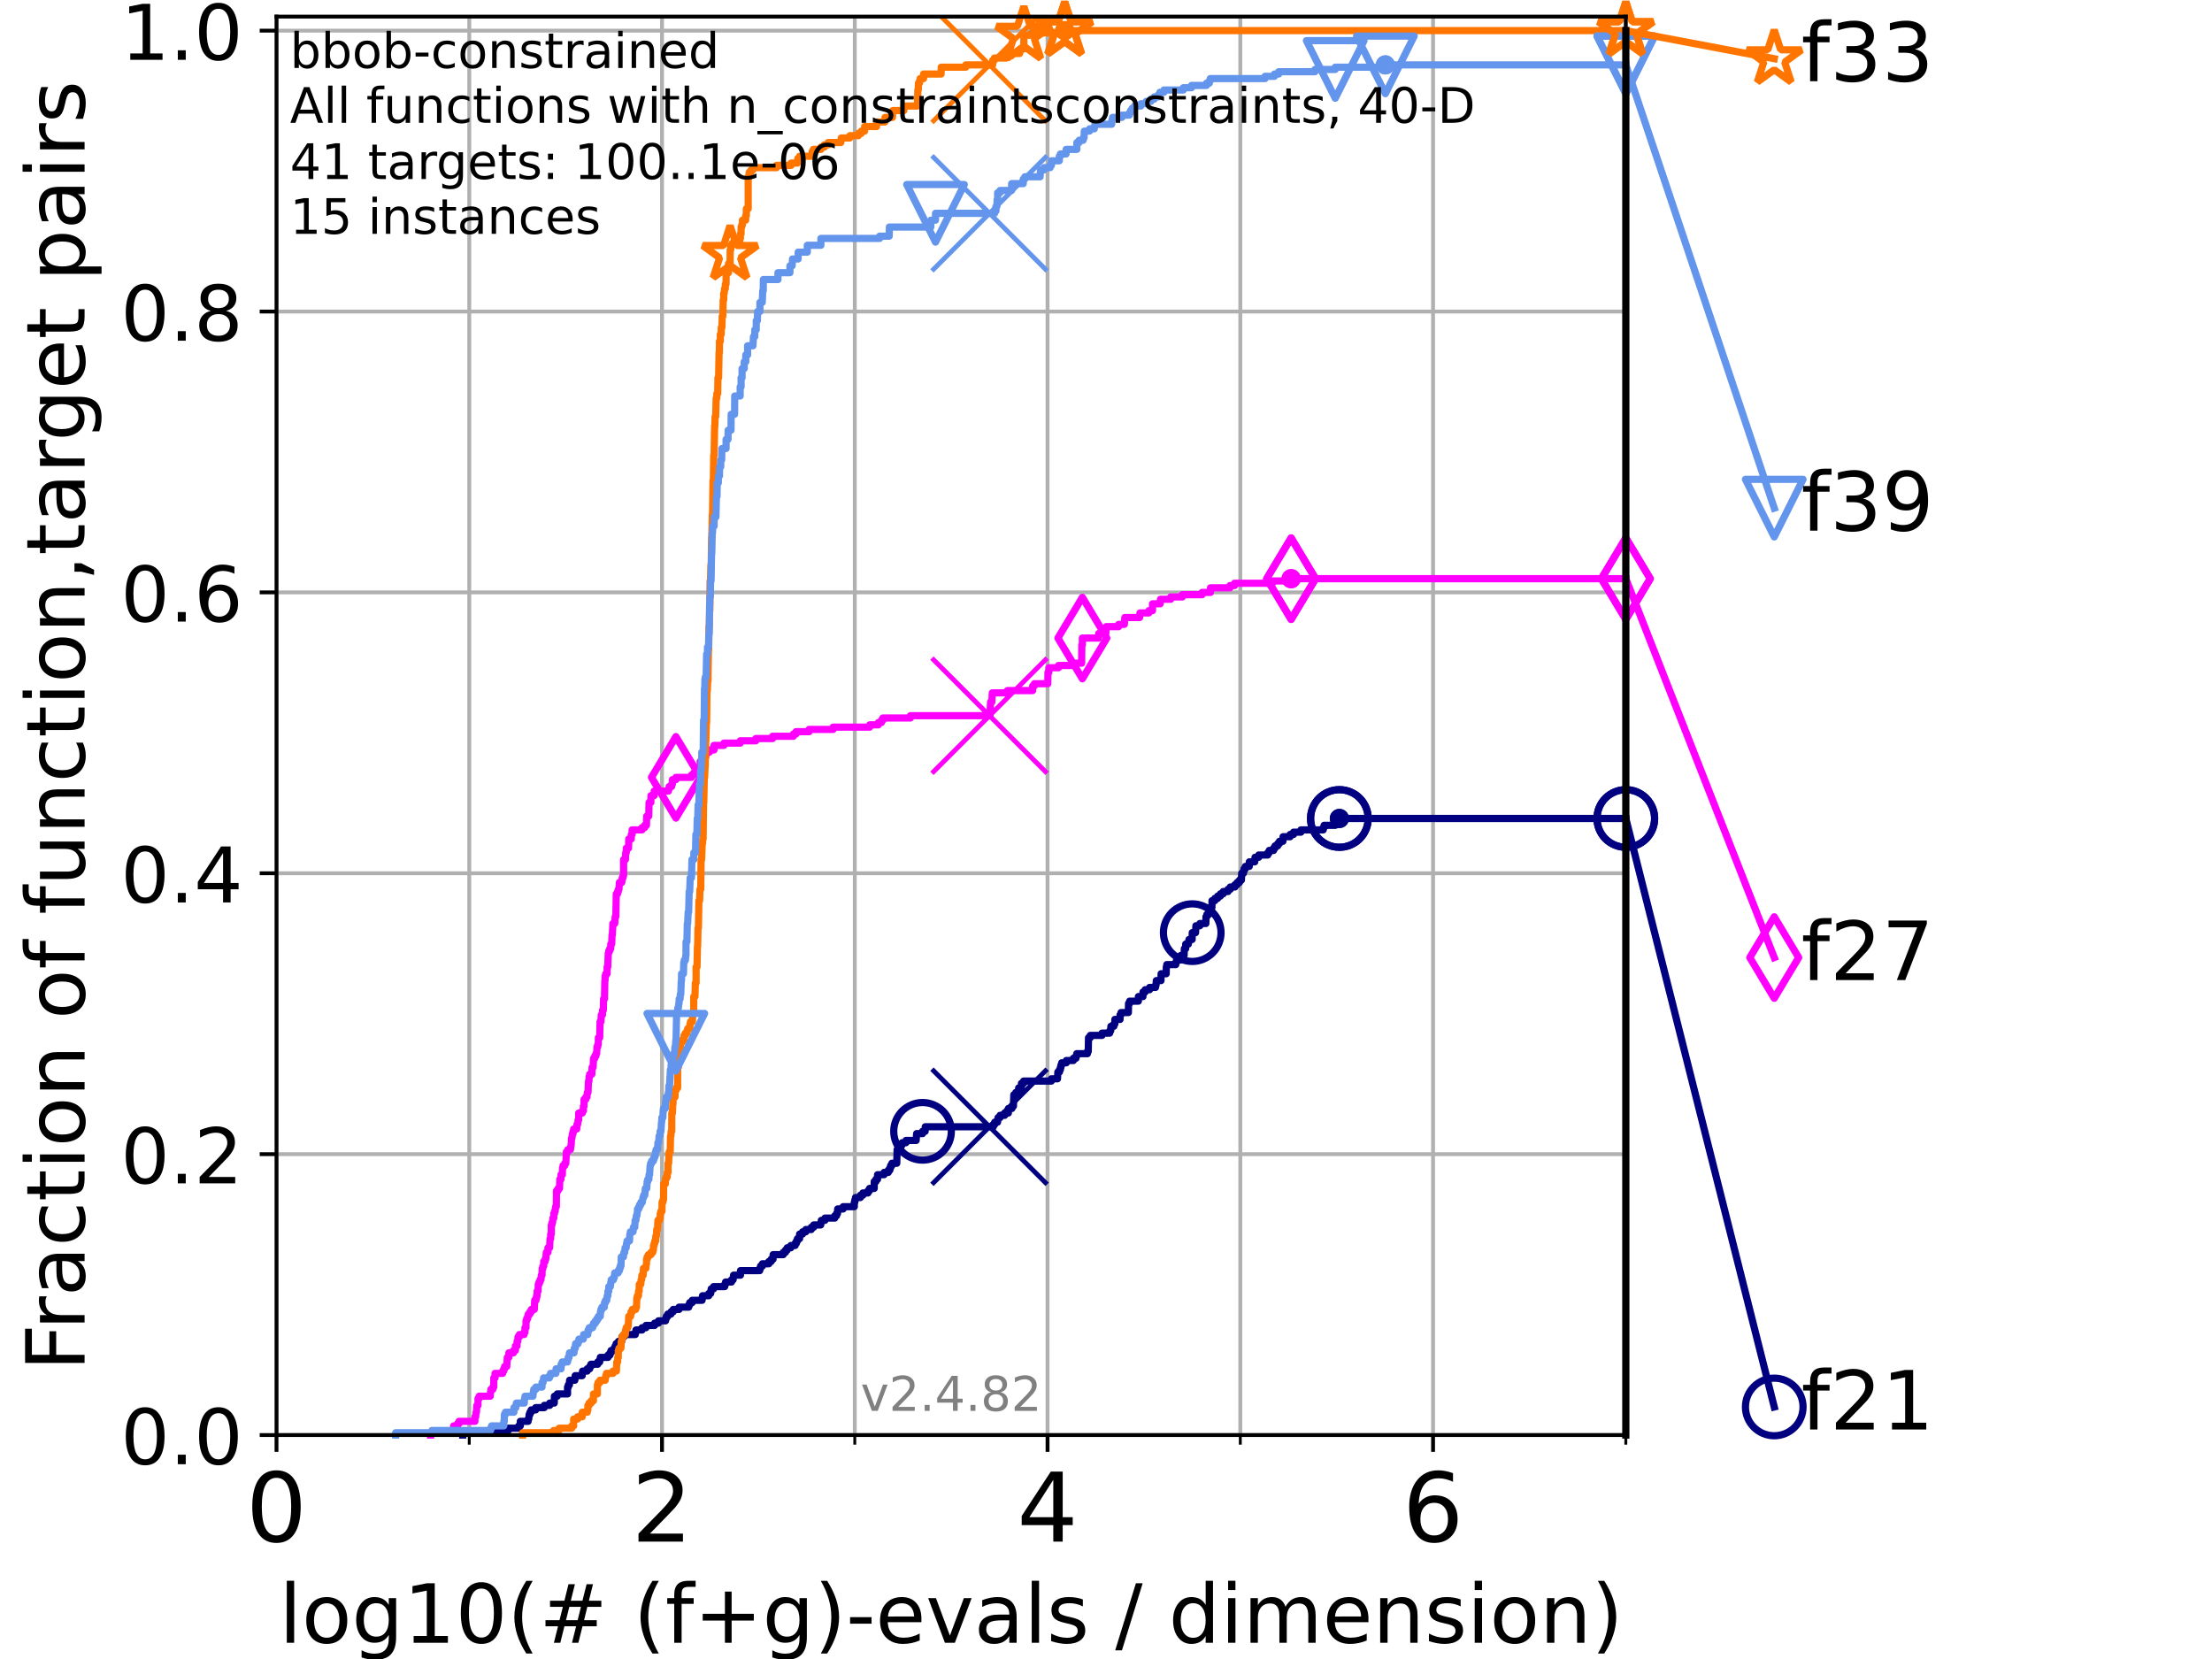 <?xml version="1.0" encoding="utf-8" standalone="no"?>
<!DOCTYPE svg PUBLIC "-//W3C//DTD SVG 1.1//EN"
  "http://www.w3.org/Graphics/SVG/1.1/DTD/svg11.dtd">
<!-- Created with matplotlib (https://matplotlib.org/) -->
<svg height="345.6pt" version="1.1" viewBox="0 0 460.8 345.6" width="460.8pt" xmlns="http://www.w3.org/2000/svg" xmlns:xlink="http://www.w3.org/1999/xlink">
 <defs>
  <style type="text/css">*{stroke-linecap:butt;stroke-linejoin:round;}</style>
 </defs>
 <g id="figure_1">
  <g id="patch_1">
   <path d="M 0 345.6 
L 460.8 345.6 
L 460.8 0 
L 0 0 
z
" style="fill:#ffffff;"/>
  </g>
  <g id="axes_1">
   <g id="patch_2">
    <path d="M 57.6 298.944 
L 338.688 298.944 
L 338.688 3.456 
L 57.6 3.456 
z
" style="fill:#ffffff;"/>
   </g>
   <g id="matplotlib.axis_1">
    <g id="xtick_1">
     <g id="line2d_1">
      <path clip-path="url(#p07b5e2fdeb)" d="M 57.6 298.944 
L 57.6 3.456 
" style="fill:none;stroke:#b0b0b0;stroke-linecap:square;stroke-width:0.8;"/>
     </g>
     <g id="line2d_2">
      <defs>
       <path d="M 0 0 
L 0 3.5 
" id="m82f5865bbd" style="stroke:#000000;stroke-width:0.8;"/>
      </defs>
      <g>
       <use style="stroke:#000000;stroke-width:0.8;" x="57.6" xlink:href="#m82f5865bbd" y="298.944"/>
      </g>
     </g>
     <g id="text_1">
      <!-- 0 -->
      <g transform="translate(51.237 321.141)scale(0.2 -0.2)">
       <defs>
        <path d="M 31.781 66.406 
Q 24.172 66.406 20.328 58.906 
Q 16.5 51.422 16.5 36.375 
Q 16.5 21.391 20.328 13.891 
Q 24.172 6.391 31.781 6.391 
Q 39.453 6.391 43.281 13.891 
Q 47.125 21.391 47.125 36.375 
Q 47.125 51.422 43.281 58.906 
Q 39.453 66.406 31.781 66.406 
z
M 31.781 74.219 
Q 44.047 74.219 50.516 64.516 
Q 56.984 54.828 56.984 36.375 
Q 56.984 17.969 50.516 8.266 
Q 44.047 -1.422 31.781 -1.422 
Q 19.531 -1.422 13.062 8.266 
Q 6.594 17.969 6.594 36.375 
Q 6.594 54.828 13.062 64.516 
Q 19.531 74.219 31.781 74.219 
z
" id="DejaVuSans-48"/>
       </defs>
       <use xlink:href="#DejaVuSans-48"/>
      </g>
     </g>
    </g>
    <g id="xtick_2">
     <g id="line2d_3">
      <path clip-path="url(#p07b5e2fdeb)" d="M 137.911 298.944 
L 137.911 3.456 
" style="fill:none;stroke:#b0b0b0;stroke-linecap:square;stroke-width:0.8;"/>
     </g>
     <g id="line2d_4">
      <g>
       <use style="stroke:#000000;stroke-width:0.8;" x="137.911" xlink:href="#m82f5865bbd" y="298.944"/>
      </g>
     </g>
     <g id="text_2">
      <!-- 2 -->
      <g transform="translate(131.548 321.141)scale(0.2 -0.2)">
       <defs>
        <path d="M 19.188 8.297 
L 53.609 8.297 
L 53.609 0 
L 7.328 0 
L 7.328 8.297 
Q 12.938 14.109 22.625 23.891 
Q 32.328 33.688 34.812 36.531 
Q 39.547 41.844 41.422 45.531 
Q 43.312 49.219 43.312 52.781 
Q 43.312 58.594 39.234 62.25 
Q 35.156 65.922 28.609 65.922 
Q 23.969 65.922 18.812 64.312 
Q 13.672 62.703 7.812 59.422 
L 7.812 69.391 
Q 13.766 71.781 18.938 73 
Q 24.125 74.219 28.422 74.219 
Q 39.75 74.219 46.484 68.547 
Q 53.219 62.891 53.219 53.422 
Q 53.219 48.922 51.531 44.891 
Q 49.859 40.875 45.406 35.406 
Q 44.188 33.984 37.641 27.219 
Q 31.109 20.453 19.188 8.297 
z
" id="DejaVuSans-50"/>
       </defs>
       <use xlink:href="#DejaVuSans-50"/>
      </g>
     </g>
    </g>
    <g id="xtick_3">
     <g id="line2d_5">
      <path clip-path="url(#p07b5e2fdeb)" d="M 218.222 298.944 
L 218.222 3.456 
" style="fill:none;stroke:#b0b0b0;stroke-linecap:square;stroke-width:0.8;"/>
     </g>
     <g id="line2d_6">
      <g>
       <use style="stroke:#000000;stroke-width:0.8;" x="218.222" xlink:href="#m82f5865bbd" y="298.944"/>
      </g>
     </g>
     <g id="text_3">
      <!-- 4 -->
      <g transform="translate(211.859 321.141)scale(0.2 -0.2)">
       <defs>
        <path d="M 37.797 64.312 
L 12.891 25.391 
L 37.797 25.391 
z
M 35.203 72.906 
L 47.609 72.906 
L 47.609 25.391 
L 58.016 25.391 
L 58.016 17.188 
L 47.609 17.188 
L 47.609 0 
L 37.797 0 
L 37.797 17.188 
L 4.891 17.188 
L 4.891 26.703 
z
" id="DejaVuSans-52"/>
       </defs>
       <use xlink:href="#DejaVuSans-52"/>
      </g>
     </g>
    </g>
    <g id="xtick_4">
     <g id="line2d_7">
      <path clip-path="url(#p07b5e2fdeb)" d="M 298.533 298.944 
L 298.533 3.456 
" style="fill:none;stroke:#b0b0b0;stroke-linecap:square;stroke-width:0.8;"/>
     </g>
     <g id="line2d_8">
      <g>
       <use style="stroke:#000000;stroke-width:0.8;" x="298.533" xlink:href="#m82f5865bbd" y="298.944"/>
      </g>
     </g>
     <g id="text_4">
      <!-- 6 -->
      <g transform="translate(292.17 321.141)scale(0.2 -0.2)">
       <defs>
        <path d="M 33.016 40.375 
Q 26.375 40.375 22.484 35.828 
Q 18.609 31.297 18.609 23.391 
Q 18.609 15.531 22.484 10.953 
Q 26.375 6.391 33.016 6.391 
Q 39.656 6.391 43.531 10.953 
Q 47.406 15.531 47.406 23.391 
Q 47.406 31.297 43.531 35.828 
Q 39.656 40.375 33.016 40.375 
z
M 52.594 71.297 
L 52.594 62.312 
Q 48.875 64.062 45.094 64.984 
Q 41.312 65.922 37.594 65.922 
Q 27.828 65.922 22.672 59.328 
Q 17.531 52.734 16.797 39.406 
Q 19.672 43.656 24.016 45.922 
Q 28.375 48.188 33.594 48.188 
Q 44.578 48.188 50.953 41.516 
Q 57.328 34.859 57.328 23.391 
Q 57.328 12.156 50.688 5.359 
Q 44.047 -1.422 33.016 -1.422 
Q 20.359 -1.422 13.672 8.266 
Q 6.984 17.969 6.984 36.375 
Q 6.984 53.656 15.188 63.938 
Q 23.391 74.219 37.203 74.219 
Q 40.922 74.219 44.703 73.484 
Q 48.484 72.75 52.594 71.297 
z
" id="DejaVuSans-54"/>
       </defs>
       <use xlink:href="#DejaVuSans-54"/>
      </g>
     </g>
    </g>
    <g id="xtick_5">
     <g id="line2d_9">
      <path clip-path="url(#p07b5e2fdeb)" d="M 97.755 298.944 
L 97.755 3.456 
" style="fill:none;stroke:#b0b0b0;stroke-linecap:square;stroke-width:0.8;"/>
     </g>
     <g id="line2d_10">
      <defs>
       <path d="M 0 0 
L 0 2 
" id="m5b6262a926" style="stroke:#000000;stroke-width:0.6;"/>
      </defs>
      <g>
       <use style="stroke:#000000;stroke-width:0.6;" x="97.755" xlink:href="#m5b6262a926" y="298.944"/>
      </g>
     </g>
    </g>
    <g id="xtick_6">
     <g id="line2d_11">
      <path clip-path="url(#p07b5e2fdeb)" d="M 178.066 298.944 
L 178.066 3.456 
" style="fill:none;stroke:#b0b0b0;stroke-linecap:square;stroke-width:0.8;"/>
     </g>
     <g id="line2d_12">
      <g>
       <use style="stroke:#000000;stroke-width:0.6;" x="178.066" xlink:href="#m5b6262a926" y="298.944"/>
      </g>
     </g>
    </g>
    <g id="xtick_7">
     <g id="line2d_13">
      <path clip-path="url(#p07b5e2fdeb)" d="M 258.377 298.944 
L 258.377 3.456 
" style="fill:none;stroke:#b0b0b0;stroke-linecap:square;stroke-width:0.8;"/>
     </g>
     <g id="line2d_14">
      <g>
       <use style="stroke:#000000;stroke-width:0.6;" x="258.377" xlink:href="#m5b6262a926" y="298.944"/>
      </g>
     </g>
    </g>
    <g id="xtick_8">
     <g id="line2d_15">
      <path clip-path="url(#p07b5e2fdeb)" d="M 338.688 298.944 
L 338.688 3.456 
" style="fill:none;stroke:#b0b0b0;stroke-linecap:square;stroke-width:0.8;"/>
     </g>
     <g id="line2d_16">
      <g>
       <use style="stroke:#000000;stroke-width:0.6;" x="338.688" xlink:href="#m5b6262a926" y="298.944"/>
      </g>
     </g>
    </g>
    <g id="text_5">
     <!-- log10(# (f+g)-evals / dimension) -->
     <g transform="translate(58.145 342.218)scale(0.17 -0.17)">
      <defs>
       <path d="M 9.422 75.984 
L 18.406 75.984 
L 18.406 0 
L 9.422 0 
z
" id="DejaVuSans-108"/>
       <path d="M 30.609 48.391 
Q 23.391 48.391 19.188 42.75 
Q 14.984 37.109 14.984 27.297 
Q 14.984 17.484 19.156 11.844 
Q 23.344 6.203 30.609 6.203 
Q 37.797 6.203 41.984 11.859 
Q 46.188 17.531 46.188 27.297 
Q 46.188 37.016 41.984 42.703 
Q 37.797 48.391 30.609 48.391 
z
M 30.609 56 
Q 42.328 56 49.016 48.375 
Q 55.719 40.766 55.719 27.297 
Q 55.719 13.875 49.016 6.219 
Q 42.328 -1.422 30.609 -1.422 
Q 18.844 -1.422 12.172 6.219 
Q 5.516 13.875 5.516 27.297 
Q 5.516 40.766 12.172 48.375 
Q 18.844 56 30.609 56 
z
" id="DejaVuSans-111"/>
       <path d="M 45.406 27.984 
Q 45.406 37.75 41.375 43.109 
Q 37.359 48.484 30.078 48.484 
Q 22.859 48.484 18.828 43.109 
Q 14.797 37.75 14.797 27.984 
Q 14.797 18.266 18.828 12.891 
Q 22.859 7.516 30.078 7.516 
Q 37.359 7.516 41.375 12.891 
Q 45.406 18.266 45.406 27.984 
z
M 54.391 6.781 
Q 54.391 -7.172 48.188 -13.984 
Q 42 -20.797 29.203 -20.797 
Q 24.469 -20.797 20.266 -20.094 
Q 16.062 -19.391 12.109 -17.922 
L 12.109 -9.188 
Q 16.062 -11.328 19.922 -12.344 
Q 23.781 -13.375 27.781 -13.375 
Q 36.625 -13.375 41.016 -8.766 
Q 45.406 -4.156 45.406 5.172 
L 45.406 9.625 
Q 42.625 4.781 38.281 2.391 
Q 33.938 0 27.875 0 
Q 17.828 0 11.672 7.656 
Q 5.516 15.328 5.516 27.984 
Q 5.516 40.672 11.672 48.328 
Q 17.828 56 27.875 56 
Q 33.938 56 38.281 53.609 
Q 42.625 51.219 45.406 46.391 
L 45.406 54.688 
L 54.391 54.688 
z
" id="DejaVuSans-103"/>
       <path d="M 12.406 8.297 
L 28.516 8.297 
L 28.516 63.922 
L 10.984 60.406 
L 10.984 69.391 
L 28.422 72.906 
L 38.281 72.906 
L 38.281 8.297 
L 54.391 8.297 
L 54.391 0 
L 12.406 0 
z
" id="DejaVuSans-49"/>
       <path d="M 31 75.875 
Q 24.469 64.656 21.281 53.656 
Q 18.109 42.672 18.109 31.391 
Q 18.109 20.125 21.312 9.062 
Q 24.516 -2 31 -13.188 
L 23.188 -13.188 
Q 15.875 -1.703 12.234 9.375 
Q 8.594 20.453 8.594 31.391 
Q 8.594 42.281 12.203 53.312 
Q 15.828 64.359 23.188 75.875 
z
" id="DejaVuSans-40"/>
       <path d="M 51.125 44 
L 36.922 44 
L 32.812 27.688 
L 47.125 27.688 
z
M 43.797 71.781 
L 38.719 51.516 
L 52.984 51.516 
L 58.109 71.781 
L 65.922 71.781 
L 60.891 51.516 
L 76.125 51.516 
L 76.125 44 
L 58.984 44 
L 54.984 27.688 
L 70.516 27.688 
L 70.516 20.219 
L 53.078 20.219 
L 48 0 
L 40.188 0 
L 45.219 20.219 
L 30.906 20.219 
L 25.875 0 
L 18.016 0 
L 23.094 20.219 
L 7.719 20.219 
L 7.719 27.688 
L 24.906 27.688 
L 29 44 
L 13.281 44 
L 13.281 51.516 
L 30.906 51.516 
L 35.891 71.781 
z
" id="DejaVuSans-35"/>
       <path id="DejaVuSans-32"/>
       <path d="M 37.109 75.984 
L 37.109 68.5 
L 28.516 68.5 
Q 23.688 68.5 21.797 66.547 
Q 19.922 64.594 19.922 59.516 
L 19.922 54.688 
L 34.719 54.688 
L 34.719 47.703 
L 19.922 47.703 
L 19.922 0 
L 10.891 0 
L 10.891 47.703 
L 2.297 47.703 
L 2.297 54.688 
L 10.891 54.688 
L 10.891 58.5 
Q 10.891 67.625 15.141 71.797 
Q 19.391 75.984 28.609 75.984 
z
" id="DejaVuSans-102"/>
       <path d="M 46 62.703 
L 46 35.5 
L 73.188 35.5 
L 73.188 27.203 
L 46 27.203 
L 46 0 
L 37.797 0 
L 37.797 27.203 
L 10.594 27.203 
L 10.594 35.5 
L 37.797 35.5 
L 37.797 62.703 
z
" id="DejaVuSans-43"/>
       <path d="M 8.016 75.875 
L 15.828 75.875 
Q 23.141 64.359 26.781 53.312 
Q 30.422 42.281 30.422 31.391 
Q 30.422 20.453 26.781 9.375 
Q 23.141 -1.703 15.828 -13.188 
L 8.016 -13.188 
Q 14.5 -2 17.703 9.062 
Q 20.906 20.125 20.906 31.391 
Q 20.906 42.672 17.703 53.656 
Q 14.5 64.656 8.016 75.875 
z
" id="DejaVuSans-41"/>
       <path d="M 4.891 31.391 
L 31.203 31.391 
L 31.203 23.391 
L 4.891 23.391 
z
" id="DejaVuSans-45"/>
       <path d="M 56.203 29.594 
L 56.203 25.203 
L 14.891 25.203 
Q 15.484 15.922 20.484 11.062 
Q 25.484 6.203 34.422 6.203 
Q 39.594 6.203 44.453 7.469 
Q 49.312 8.734 54.109 11.281 
L 54.109 2.781 
Q 49.266 0.734 44.188 -0.344 
Q 39.109 -1.422 33.891 -1.422 
Q 20.797 -1.422 13.156 6.188 
Q 5.516 13.812 5.516 26.812 
Q 5.516 40.234 12.766 48.109 
Q 20.016 56 32.328 56 
Q 43.359 56 49.781 48.891 
Q 56.203 41.797 56.203 29.594 
z
M 47.219 32.234 
Q 47.125 39.594 43.094 43.984 
Q 39.062 48.391 32.422 48.391 
Q 24.906 48.391 20.391 44.141 
Q 15.875 39.891 15.188 32.172 
z
" id="DejaVuSans-101"/>
       <path d="M 2.984 54.688 
L 12.5 54.688 
L 29.594 8.797 
L 46.688 54.688 
L 56.203 54.688 
L 35.688 0 
L 23.484 0 
z
" id="DejaVuSans-118"/>
       <path d="M 34.281 27.484 
Q 23.391 27.484 19.188 25 
Q 14.984 22.516 14.984 16.5 
Q 14.984 11.719 18.141 8.906 
Q 21.297 6.109 26.703 6.109 
Q 34.188 6.109 38.703 11.406 
Q 43.219 16.703 43.219 25.484 
L 43.219 27.484 
z
M 52.203 31.203 
L 52.203 0 
L 43.219 0 
L 43.219 8.297 
Q 40.141 3.328 35.547 0.953 
Q 30.953 -1.422 24.312 -1.422 
Q 15.922 -1.422 10.953 3.297 
Q 6 8.016 6 15.922 
Q 6 25.141 12.172 29.828 
Q 18.359 34.516 30.609 34.516 
L 43.219 34.516 
L 43.219 35.406 
Q 43.219 41.609 39.141 45 
Q 35.062 48.391 27.688 48.391 
Q 23 48.391 18.547 47.266 
Q 14.109 46.141 10.016 43.891 
L 10.016 52.203 
Q 14.938 54.109 19.578 55.047 
Q 24.219 56 28.609 56 
Q 40.484 56 46.344 49.844 
Q 52.203 43.703 52.203 31.203 
z
" id="DejaVuSans-97"/>
       <path d="M 44.281 53.078 
L 44.281 44.578 
Q 40.484 46.531 36.375 47.5 
Q 32.281 48.484 27.875 48.484 
Q 21.188 48.484 17.844 46.438 
Q 14.5 44.391 14.5 40.281 
Q 14.5 37.156 16.891 35.375 
Q 19.281 33.594 26.516 31.984 
L 29.594 31.297 
Q 39.156 29.25 43.188 25.516 
Q 47.219 21.781 47.219 15.094 
Q 47.219 7.469 41.188 3.016 
Q 35.156 -1.422 24.609 -1.422 
Q 20.219 -1.422 15.453 -0.562 
Q 10.688 0.297 5.422 2 
L 5.422 11.281 
Q 10.406 8.688 15.234 7.391 
Q 20.062 6.109 24.812 6.109 
Q 31.156 6.109 34.562 8.281 
Q 37.984 10.453 37.984 14.406 
Q 37.984 18.062 35.516 20.016 
Q 33.062 21.969 24.703 23.781 
L 21.578 24.516 
Q 13.234 26.266 9.516 29.906 
Q 5.812 33.547 5.812 39.891 
Q 5.812 47.609 11.281 51.797 
Q 16.75 56 26.812 56 
Q 31.781 56 36.172 55.266 
Q 40.578 54.547 44.281 53.078 
z
" id="DejaVuSans-115"/>
       <path d="M 25.391 72.906 
L 33.688 72.906 
L 8.297 -9.281 
L 0 -9.281 
z
" id="DejaVuSans-47"/>
       <path d="M 45.406 46.391 
L 45.406 75.984 
L 54.391 75.984 
L 54.391 0 
L 45.406 0 
L 45.406 8.203 
Q 42.578 3.328 38.25 0.953 
Q 33.938 -1.422 27.875 -1.422 
Q 17.969 -1.422 11.734 6.484 
Q 5.516 14.406 5.516 27.297 
Q 5.516 40.188 11.734 48.094 
Q 17.969 56 27.875 56 
Q 33.938 56 38.25 53.625 
Q 42.578 51.266 45.406 46.391 
z
M 14.797 27.297 
Q 14.797 17.391 18.875 11.75 
Q 22.953 6.109 30.078 6.109 
Q 37.203 6.109 41.297 11.75 
Q 45.406 17.391 45.406 27.297 
Q 45.406 37.203 41.297 42.844 
Q 37.203 48.484 30.078 48.484 
Q 22.953 48.484 18.875 42.844 
Q 14.797 37.203 14.797 27.297 
z
" id="DejaVuSans-100"/>
       <path d="M 9.422 54.688 
L 18.406 54.688 
L 18.406 0 
L 9.422 0 
z
M 9.422 75.984 
L 18.406 75.984 
L 18.406 64.594 
L 9.422 64.594 
z
" id="DejaVuSans-105"/>
       <path d="M 52 44.188 
Q 55.375 50.25 60.062 53.125 
Q 64.75 56 71.094 56 
Q 79.641 56 84.281 50.016 
Q 88.922 44.047 88.922 33.016 
L 88.922 0 
L 79.891 0 
L 79.891 32.719 
Q 79.891 40.578 77.094 44.375 
Q 74.312 48.188 68.609 48.188 
Q 61.625 48.188 57.562 43.547 
Q 53.516 38.922 53.516 30.906 
L 53.516 0 
L 44.484 0 
L 44.484 32.719 
Q 44.484 40.625 41.703 44.406 
Q 38.922 48.188 33.109 48.188 
Q 26.219 48.188 22.156 43.531 
Q 18.109 38.875 18.109 30.906 
L 18.109 0 
L 9.078 0 
L 9.078 54.688 
L 18.109 54.688 
L 18.109 46.188 
Q 21.188 51.219 25.484 53.609 
Q 29.781 56 35.688 56 
Q 41.656 56 45.828 52.969 
Q 50 49.953 52 44.188 
z
" id="DejaVuSans-109"/>
       <path d="M 54.891 33.016 
L 54.891 0 
L 45.906 0 
L 45.906 32.719 
Q 45.906 40.484 42.875 44.328 
Q 39.844 48.188 33.797 48.188 
Q 26.516 48.188 22.312 43.547 
Q 18.109 38.922 18.109 30.906 
L 18.109 0 
L 9.078 0 
L 9.078 54.688 
L 18.109 54.688 
L 18.109 46.188 
Q 21.344 51.125 25.703 53.562 
Q 30.078 56 35.797 56 
Q 45.219 56 50.047 50.172 
Q 54.891 44.344 54.891 33.016 
z
" id="DejaVuSans-110"/>
      </defs>
      <use xlink:href="#DejaVuSans-108"/>
      <use x="27.783" xlink:href="#DejaVuSans-111"/>
      <use x="88.965" xlink:href="#DejaVuSans-103"/>
      <use x="152.441" xlink:href="#DejaVuSans-49"/>
      <use x="216.064" xlink:href="#DejaVuSans-48"/>
      <use x="279.688" xlink:href="#DejaVuSans-40"/>
      <use x="318.701" xlink:href="#DejaVuSans-35"/>
      <use x="402.49" xlink:href="#DejaVuSans-32"/>
      <use x="434.277" xlink:href="#DejaVuSans-40"/>
      <use x="473.291" xlink:href="#DejaVuSans-102"/>
      <use x="508.496" xlink:href="#DejaVuSans-43"/>
      <use x="592.285" xlink:href="#DejaVuSans-103"/>
      <use x="655.762" xlink:href="#DejaVuSans-41"/>
      <use x="694.775" xlink:href="#DejaVuSans-45"/>
      <use x="730.859" xlink:href="#DejaVuSans-101"/>
      <use x="792.383" xlink:href="#DejaVuSans-118"/>
      <use x="851.562" xlink:href="#DejaVuSans-97"/>
      <use x="912.842" xlink:href="#DejaVuSans-108"/>
      <use x="940.625" xlink:href="#DejaVuSans-115"/>
      <use x="992.725" xlink:href="#DejaVuSans-32"/>
      <use x="1024.512" xlink:href="#DejaVuSans-47"/>
      <use x="1058.203" xlink:href="#DejaVuSans-32"/>
      <use x="1089.99" xlink:href="#DejaVuSans-100"/>
      <use x="1153.467" xlink:href="#DejaVuSans-105"/>
      <use x="1181.25" xlink:href="#DejaVuSans-109"/>
      <use x="1278.662" xlink:href="#DejaVuSans-101"/>
      <use x="1340.186" xlink:href="#DejaVuSans-110"/>
      <use x="1403.564" xlink:href="#DejaVuSans-115"/>
      <use x="1455.664" xlink:href="#DejaVuSans-105"/>
      <use x="1483.447" xlink:href="#DejaVuSans-111"/>
      <use x="1544.629" xlink:href="#DejaVuSans-110"/>
      <use x="1608.008" xlink:href="#DejaVuSans-41"/>
     </g>
    </g>
   </g>
   <g id="matplotlib.axis_2">
    <g id="ytick_1">
     <g id="line2d_17">
      <path clip-path="url(#p07b5e2fdeb)" d="M 57.6 298.944 
L 338.688 298.944 
" style="fill:none;stroke:#b0b0b0;stroke-linecap:square;stroke-width:0.8;"/>
     </g>
     <g id="line2d_18">
      <defs>
       <path d="M 0 0 
L -3.5 0 
" id="mfa5fb0f604" style="stroke:#000000;stroke-width:0.8;"/>
      </defs>
      <g>
       <use style="stroke:#000000;stroke-width:0.8;" x="57.6" xlink:href="#mfa5fb0f604" y="298.944"/>
      </g>
     </g>
     <g id="text_6">
      <!-- 0.0 -->
      <g transform="translate(25.155 305.023)scale(0.16 -0.16)">
       <defs>
        <path d="M 10.688 12.406 
L 21 12.406 
L 21 0 
L 10.688 0 
z
" id="DejaVuSans-46"/>
       </defs>
       <use xlink:href="#DejaVuSans-48"/>
       <use x="63.623" xlink:href="#DejaVuSans-46"/>
       <use x="95.41" xlink:href="#DejaVuSans-48"/>
      </g>
     </g>
    </g>
    <g id="ytick_2">
     <g id="line2d_19">
      <path clip-path="url(#p07b5e2fdeb)" d="M 57.6 240.432 
L 338.688 240.432 
" style="fill:none;stroke:#b0b0b0;stroke-linecap:square;stroke-width:0.8;"/>
     </g>
     <g id="line2d_20">
      <g>
       <use style="stroke:#000000;stroke-width:0.8;" x="57.6" xlink:href="#mfa5fb0f604" y="240.432"/>
      </g>
     </g>
     <g id="text_7">
      <!-- 0.2 -->
      <g transform="translate(25.155 246.51)scale(0.16 -0.16)">
       <use xlink:href="#DejaVuSans-48"/>
       <use x="63.623" xlink:href="#DejaVuSans-46"/>
       <use x="95.41" xlink:href="#DejaVuSans-50"/>
      </g>
     </g>
    </g>
    <g id="ytick_3">
     <g id="line2d_21">
      <path clip-path="url(#p07b5e2fdeb)" d="M 57.6 181.919 
L 338.688 181.919 
" style="fill:none;stroke:#b0b0b0;stroke-linecap:square;stroke-width:0.8;"/>
     </g>
     <g id="line2d_22">
      <g>
       <use style="stroke:#000000;stroke-width:0.8;" x="57.6" xlink:href="#mfa5fb0f604" y="181.919"/>
      </g>
     </g>
     <g id="text_8">
      <!-- 0.4 -->
      <g transform="translate(25.155 187.998)scale(0.16 -0.16)">
       <use xlink:href="#DejaVuSans-48"/>
       <use x="63.623" xlink:href="#DejaVuSans-46"/>
       <use x="95.41" xlink:href="#DejaVuSans-52"/>
      </g>
     </g>
    </g>
    <g id="ytick_4">
     <g id="line2d_23">
      <path clip-path="url(#p07b5e2fdeb)" d="M 57.6 123.407 
L 338.688 123.407 
" style="fill:none;stroke:#b0b0b0;stroke-linecap:square;stroke-width:0.8;"/>
     </g>
     <g id="line2d_24">
      <g>
       <use style="stroke:#000000;stroke-width:0.8;" x="57.6" xlink:href="#mfa5fb0f604" y="123.407"/>
      </g>
     </g>
     <g id="text_9">
      <!-- 0.6 -->
      <g transform="translate(25.155 129.485)scale(0.16 -0.16)">
       <use xlink:href="#DejaVuSans-48"/>
       <use x="63.623" xlink:href="#DejaVuSans-46"/>
       <use x="95.41" xlink:href="#DejaVuSans-54"/>
      </g>
     </g>
    </g>
    <g id="ytick_5">
     <g id="line2d_25">
      <path clip-path="url(#p07b5e2fdeb)" d="M 57.6 64.894 
L 338.688 64.894 
" style="fill:none;stroke:#b0b0b0;stroke-linecap:square;stroke-width:0.8;"/>
     </g>
     <g id="line2d_26">
      <g>
       <use style="stroke:#000000;stroke-width:0.8;" x="57.6" xlink:href="#mfa5fb0f604" y="64.894"/>
      </g>
     </g>
     <g id="text_10">
      <!-- 0.8 -->
      <g transform="translate(25.155 70.973)scale(0.16 -0.16)">
       <defs>
        <path d="M 31.781 34.625 
Q 24.75 34.625 20.719 30.859 
Q 16.703 27.094 16.703 20.516 
Q 16.703 13.922 20.719 10.156 
Q 24.75 6.391 31.781 6.391 
Q 38.812 6.391 42.859 10.172 
Q 46.922 13.969 46.922 20.516 
Q 46.922 27.094 42.891 30.859 
Q 38.875 34.625 31.781 34.625 
z
M 21.922 38.812 
Q 15.578 40.375 12.031 44.719 
Q 8.5 49.078 8.5 55.328 
Q 8.5 64.062 14.719 69.141 
Q 20.953 74.219 31.781 74.219 
Q 42.672 74.219 48.875 69.141 
Q 55.078 64.062 55.078 55.328 
Q 55.078 49.078 51.531 44.719 
Q 48 40.375 41.703 38.812 
Q 48.828 37.156 52.797 32.312 
Q 56.781 27.484 56.781 20.516 
Q 56.781 9.906 50.312 4.234 
Q 43.844 -1.422 31.781 -1.422 
Q 19.734 -1.422 13.25 4.234 
Q 6.781 9.906 6.781 20.516 
Q 6.781 27.484 10.781 32.312 
Q 14.797 37.156 21.922 38.812 
z
M 18.312 54.391 
Q 18.312 48.734 21.844 45.562 
Q 25.391 42.391 31.781 42.391 
Q 38.141 42.391 41.719 45.562 
Q 45.312 48.734 45.312 54.391 
Q 45.312 60.062 41.719 63.234 
Q 38.141 66.406 31.781 66.406 
Q 25.391 66.406 21.844 63.234 
Q 18.312 60.062 18.312 54.391 
z
" id="DejaVuSans-56"/>
       </defs>
       <use xlink:href="#DejaVuSans-48"/>
       <use x="63.623" xlink:href="#DejaVuSans-46"/>
       <use x="95.41" xlink:href="#DejaVuSans-56"/>
      </g>
     </g>
    </g>
    <g id="ytick_6">
     <g id="line2d_27">
      <path clip-path="url(#p07b5e2fdeb)" d="M 57.6 6.382 
L 338.688 6.382 
" style="fill:none;stroke:#b0b0b0;stroke-linecap:square;stroke-width:0.8;"/>
     </g>
     <g id="line2d_28">
      <g>
       <use style="stroke:#000000;stroke-width:0.8;" x="57.6" xlink:href="#mfa5fb0f604" y="6.382"/>
      </g>
     </g>
     <g id="text_11">
      <!-- 1.0 -->
      <g transform="translate(25.155 12.46)scale(0.16 -0.16)">
       <use xlink:href="#DejaVuSans-49"/>
       <use x="63.623" xlink:href="#DejaVuSans-46"/>
       <use x="95.41" xlink:href="#DejaVuSans-48"/>
      </g>
     </g>
    </g>
    <g id="text_12">
     <!-- Fraction of function,target pairs -->
     <g transform="translate(17.62 285.585)rotate(-90)scale(0.17 -0.17)">
      <defs>
       <path d="M 9.812 72.906 
L 51.703 72.906 
L 51.703 64.594 
L 19.672 64.594 
L 19.672 43.109 
L 48.578 43.109 
L 48.578 34.812 
L 19.672 34.812 
L 19.672 0 
L 9.812 0 
z
" id="DejaVuSans-70"/>
       <path d="M 41.109 46.297 
Q 39.594 47.172 37.812 47.578 
Q 36.031 48 33.891 48 
Q 26.266 48 22.188 43.047 
Q 18.109 38.094 18.109 28.812 
L 18.109 0 
L 9.078 0 
L 9.078 54.688 
L 18.109 54.688 
L 18.109 46.188 
Q 20.953 51.172 25.484 53.578 
Q 30.031 56 36.531 56 
Q 37.453 56 38.578 55.875 
Q 39.703 55.766 41.062 55.516 
z
" id="DejaVuSans-114"/>
       <path d="M 48.781 52.594 
L 48.781 44.188 
Q 44.969 46.297 41.141 47.344 
Q 37.312 48.391 33.406 48.391 
Q 24.656 48.391 19.812 42.844 
Q 14.984 37.312 14.984 27.297 
Q 14.984 17.281 19.812 11.734 
Q 24.656 6.203 33.406 6.203 
Q 37.312 6.203 41.141 7.25 
Q 44.969 8.297 48.781 10.406 
L 48.781 2.094 
Q 45.016 0.344 40.984 -0.531 
Q 36.969 -1.422 32.422 -1.422 
Q 20.062 -1.422 12.781 6.344 
Q 5.516 14.109 5.516 27.297 
Q 5.516 40.672 12.859 48.328 
Q 20.219 56 33.016 56 
Q 37.156 56 41.109 55.141 
Q 45.062 54.297 48.781 52.594 
z
" id="DejaVuSans-99"/>
       <path d="M 18.312 70.219 
L 18.312 54.688 
L 36.812 54.688 
L 36.812 47.703 
L 18.312 47.703 
L 18.312 18.016 
Q 18.312 11.328 20.141 9.422 
Q 21.969 7.516 27.594 7.516 
L 36.812 7.516 
L 36.812 0 
L 27.594 0 
Q 17.188 0 13.234 3.875 
Q 9.281 7.766 9.281 18.016 
L 9.281 47.703 
L 2.688 47.703 
L 2.688 54.688 
L 9.281 54.688 
L 9.281 70.219 
z
" id="DejaVuSans-116"/>
       <path d="M 8.5 21.578 
L 8.5 54.688 
L 17.484 54.688 
L 17.484 21.922 
Q 17.484 14.156 20.5 10.266 
Q 23.531 6.391 29.594 6.391 
Q 36.859 6.391 41.078 11.031 
Q 45.312 15.672 45.312 23.688 
L 45.312 54.688 
L 54.297 54.688 
L 54.297 0 
L 45.312 0 
L 45.312 8.406 
Q 42.047 3.422 37.719 1 
Q 33.406 -1.422 27.688 -1.422 
Q 18.266 -1.422 13.375 4.438 
Q 8.5 10.297 8.5 21.578 
z
M 31.109 56 
z
" id="DejaVuSans-117"/>
       <path d="M 11.719 12.406 
L 22.016 12.406 
L 22.016 4 
L 14.016 -11.625 
L 7.719 -11.625 
L 11.719 4 
z
" id="DejaVuSans-44"/>
       <path d="M 18.109 8.203 
L 18.109 -20.797 
L 9.078 -20.797 
L 9.078 54.688 
L 18.109 54.688 
L 18.109 46.391 
Q 20.953 51.266 25.266 53.625 
Q 29.594 56 35.594 56 
Q 45.562 56 51.781 48.094 
Q 58.016 40.188 58.016 27.297 
Q 58.016 14.406 51.781 6.484 
Q 45.562 -1.422 35.594 -1.422 
Q 29.594 -1.422 25.266 0.953 
Q 20.953 3.328 18.109 8.203 
z
M 48.688 27.297 
Q 48.688 37.203 44.609 42.844 
Q 40.531 48.484 33.406 48.484 
Q 26.266 48.484 22.188 42.844 
Q 18.109 37.203 18.109 27.297 
Q 18.109 17.391 22.188 11.75 
Q 26.266 6.109 33.406 6.109 
Q 40.531 6.109 44.609 11.75 
Q 48.688 17.391 48.688 27.297 
z
" id="DejaVuSans-112"/>
      </defs>
      <use xlink:href="#DejaVuSans-70"/>
      <use x="50.27" xlink:href="#DejaVuSans-114"/>
      <use x="91.383" xlink:href="#DejaVuSans-97"/>
      <use x="152.662" xlink:href="#DejaVuSans-99"/>
      <use x="207.643" xlink:href="#DejaVuSans-116"/>
      <use x="246.852" xlink:href="#DejaVuSans-105"/>
      <use x="274.635" xlink:href="#DejaVuSans-111"/>
      <use x="335.816" xlink:href="#DejaVuSans-110"/>
      <use x="399.195" xlink:href="#DejaVuSans-32"/>
      <use x="430.982" xlink:href="#DejaVuSans-111"/>
      <use x="492.164" xlink:href="#DejaVuSans-102"/>
      <use x="527.369" xlink:href="#DejaVuSans-32"/>
      <use x="559.156" xlink:href="#DejaVuSans-102"/>
      <use x="594.361" xlink:href="#DejaVuSans-117"/>
      <use x="657.74" xlink:href="#DejaVuSans-110"/>
      <use x="721.119" xlink:href="#DejaVuSans-99"/>
      <use x="776.1" xlink:href="#DejaVuSans-116"/>
      <use x="815.309" xlink:href="#DejaVuSans-105"/>
      <use x="843.092" xlink:href="#DejaVuSans-111"/>
      <use x="904.273" xlink:href="#DejaVuSans-110"/>
      <use x="967.652" xlink:href="#DejaVuSans-44"/>
      <use x="999.439" xlink:href="#DejaVuSans-116"/>
      <use x="1038.648" xlink:href="#DejaVuSans-97"/>
      <use x="1099.928" xlink:href="#DejaVuSans-114"/>
      <use x="1139.291" xlink:href="#DejaVuSans-103"/>
      <use x="1202.768" xlink:href="#DejaVuSans-101"/>
      <use x="1264.291" xlink:href="#DejaVuSans-116"/>
      <use x="1303.5" xlink:href="#DejaVuSans-32"/>
      <use x="1335.287" xlink:href="#DejaVuSans-112"/>
      <use x="1398.764" xlink:href="#DejaVuSans-97"/>
      <use x="1460.043" xlink:href="#DejaVuSans-105"/>
      <use x="1487.826" xlink:href="#DejaVuSans-114"/>
      <use x="1528.939" xlink:href="#DejaVuSans-115"/>
     </g>
    </g>
   </g>
   <g id="line2d_29">
    <defs>
     <path d="M 0 1.5 
C 0.398 1.5 0.779 1.342 1.061 1.061 
C 1.342 0.779 1.5 0.398 1.5 0 
C 1.5 -0.398 1.342 -0.779 1.061 -1.061 
C 0.779 -1.342 0.398 -1.5 0 -1.5 
C -0.398 -1.5 -0.779 -1.342 -1.061 -1.061 
C -1.342 -0.779 -1.5 -0.398 -1.5 0 
C -1.5 0.398 -1.342 0.779 -1.061 1.061 
C -0.779 1.342 -0.398 1.5 0 1.5 
z
" id="m43508858c4" style="stroke:#000080;"/>
    </defs>
    <g>
     <use style="fill:#000080;stroke:#000080;" x="279.019" xlink:href="#m43508858c4" y="170.502"/>
     <use style="fill:#000080;stroke:#000080;" x="279.019" xlink:href="#m43508858c4" y="170.502"/>
    </g>
   </g>
   <g id="line2d_30">
    <path d="M 96.396 298.944 
L 96.396 298.468 
L 103.118 298.468 
L 103.118 297.993 
L 105.897 297.993 
L 105.897 297.517 
L 108.054 297.517 
L 108.054 297.041 
L 108.389 297.041 
L 108.389 296.09 
L 110.017 296.09 
L 110.017 295.614 
L 110.146 295.614 
L 110.231 294.663 
L 110.401 294.663 
L 110.401 294.187 
L 110.653 294.187 
L 110.653 293.711 
L 111.585 293.711 
L 111.585 293.235 
L 113.383 293.235 
L 113.383 292.76 
L 114.519 292.76 
L 114.519 292.284 
L 115.46 292.284 
L 115.492 290.857 
L 116.081 290.857 
L 116.081 290.381 
L 118.23 290.381 
L 118.23 288.954 
L 118.391 288.954 
L 118.391 288.478 
L 118.629 288.478 
L 118.656 287.527 
L 119.752 287.527 
L 119.826 286.576 
L 121.287 286.576 
L 121.355 285.624 
L 122.319 285.624 
L 122.319 285.148 
L 122.844 285.148 
L 122.844 284.673 
L 123.091 284.673 
L 123.091 284.197 
L 124.52 284.197 
L 124.52 283.721 
L 124.928 283.721 
L 124.928 283.246 
L 125.056 283.246 
L 125.056 282.77 
L 126.657 282.77 
L 126.657 282.294 
L 127.068 282.294 
L 127.068 281.818 
L 127.294 281.818 
L 127.294 281.343 
L 127.908 281.343 
L 127.908 280.867 
L 128.154 280.867 
L 128.154 280.391 
L 128.351 280.391 
L 128.351 279.916 
L 128.827 279.916 
L 128.827 279.44 
L 129.504 279.44 
L 129.56 278.488 
L 129.977 278.488 
L 129.977 278.013 
L 132.339 278.013 
L 132.339 277.537 
L 132.482 277.537 
L 132.482 277.061 
L 133.756 277.061 
L 133.756 276.586 
L 134.567 276.586 
L 134.567 276.11 
L 136.371 276.11 
L 136.371 275.634 
L 137.163 275.634 
L 137.163 275.158 
L 138.645 275.158 
L 138.645 274.683 
L 138.811 274.683 
L 138.811 274.207 
L 139.131 274.207 
L 139.131 273.731 
L 139.786 273.731 
L 139.786 273.256 
L 140.242 273.256 
L 140.242 272.78 
L 141.457 272.78 
L 141.457 272.304 
L 143.471 272.304 
L 143.471 271.828 
L 143.685 271.828 
L 143.685 271.353 
L 144.197 271.353 
L 144.197 270.877 
L 146.259 270.877 
L 146.34 269.926 
L 147.645 269.926 
L 147.645 269.45 
L 148.05 269.45 
L 148.152 268.498 
L 148.653 268.498 
L 148.653 268.023 
L 150.966 268.023 
L 150.966 267.547 
L 151.146 267.547 
L 151.146 267.071 
L 152.379 267.071 
L 152.379 266.596 
L 152.722 266.596 
L 152.811 265.644 
L 154.253 265.644 
L 154.253 264.693 
L 158.266 264.693 
L 158.266 264.217 
L 158.436 264.217 
L 158.436 263.741 
L 158.824 263.741 
L 158.824 263.266 
L 160.167 263.266 
L 160.167 262.79 
L 160.654 262.79 
L 160.654 262.314 
L 161.043 262.314 
L 161.059 261.363 
L 163.165 261.363 
L 163.165 260.887 
L 163.634 260.887 
L 163.634 260.411 
L 163.993 260.411 
L 163.993 259.936 
L 164.741 259.936 
L 164.741 259.46 
L 165.646 259.46 
L 165.646 258.984 
L 165.919 258.984 
L 165.919 258.509 
L 166.126 258.509 
L 166.126 258.033 
L 166.57 258.033 
L 166.57 257.081 
L 167.194 257.081 
L 167.194 256.606 
L 167.87 256.606 
L 167.87 256.13 
L 169.01 256.13 
L 169.01 255.654 
L 169.507 255.654 
L 169.507 255.179 
L 170.969 255.179 
L 170.969 254.703 
L 171.085 254.703 
L 171.085 254.227 
L 171.85 254.227 
L 171.85 253.751 
L 173.897 253.751 
L 173.897 253.276 
L 174.262 253.276 
L 174.262 252.8 
L 174.474 252.8 
L 174.497 251.849 
L 175.64 251.849 
L 175.64 251.373 
L 177.967 251.373 
L 177.967 250.421 
L 178.081 250.421 
L 178.081 249.946 
L 178.215 249.946 
L 178.215 249.47 
L 179.231 249.47 
L 179.231 248.994 
L 179.745 248.994 
L 179.745 248.519 
L 180.816 248.519 
L 180.816 248.043 
L 181.147 248.043 
L 181.147 247.567 
L 182.117 247.567 
L 182.117 246.14 
L 182.473 246.14 
L 182.473 245.664 
L 182.811 245.664 
L 182.811 244.713 
L 184.17 244.713 
L 184.17 244.237 
L 185.049 244.237 
L 185.049 243.762 
L 185.379 243.762 
L 185.379 243.286 
L 185.533 243.286 
L 185.533 242.81 
L 185.795 242.81 
L 185.795 242.334 
L 186.812 242.334 
L 186.885 239.48 
L 187.145 239.48 
L 187.145 239.004 
L 187.674 239.004 
L 187.674 238.529 
L 187.915 238.529 
L 187.915 238.053 
L 188.728 238.053 
L 188.728 237.577 
L 190.85 237.577 
L 190.948 236.15 
L 192.183 236.15 
L 192.183 235.674 
L 192.728 235.674 
L 192.749 234.723 
L 206.931 234.723 
L 206.931 234.247 
L 207.22 234.247 
L 207.22 233.772 
L 207.81 233.772 
L 207.912 232.82 
L 208.328 232.82 
L 208.328 232.344 
L 209.297 232.344 
L 209.297 231.869 
L 210.059 231.869 
L 210.06 230.917 
L 210.802 230.917 
L 210.802 230.442 
L 211.115 230.442 
L 211.194 228.063 
L 211.606 228.063 
L 211.606 227.587 
L 212.204 227.587 
L 212.204 226.636 
L 212.784 226.636 
L 212.784 225.684 
L 213.236 225.684 
L 213.236 225.209 
L 219.017 225.209 
L 219.017 224.733 
L 220.295 224.733 
L 220.373 223.306 
L 220.713 223.306 
L 220.713 222.83 
L 220.899 222.83 
L 220.899 222.355 
L 221.013 222.355 
L 221.013 221.879 
L 221.173 221.879 
L 221.173 221.403 
L 222.133 221.403 
L 222.133 220.927 
L 223.603 220.927 
L 223.603 220.452 
L 224.15 220.452 
L 224.15 219.976 
L 224.302 219.976 
L 224.302 219.5 
L 226.53 219.5 
L 226.53 219.025 
L 226.703 219.025 
L 226.758 216.17 
L 227.123 216.17 
L 227.123 215.695 
L 229.573 215.695 
L 229.573 215.219 
L 231.169 215.219 
L 231.169 214.743 
L 231.378 214.743 
L 231.42 213.792 
L 232.038 213.792 
L 232.038 213.316 
L 232.244 213.316 
L 232.244 212.365 
L 233.326 212.365 
L 233.326 211.413 
L 233.525 211.413 
L 233.525 210.937 
L 235.061 210.937 
L 235.096 209.035 
L 235.323 209.035 
L 235.323 208.559 
L 237.145 208.559 
L 237.145 207.607 
L 238.101 207.607 
L 238.101 206.656 
L 238.552 206.656 
L 238.552 206.18 
L 239.475 206.18 
L 239.475 205.705 
L 240.712 205.705 
L 240.712 205.229 
L 240.831 205.229 
L 240.878 204.277 
L 241.857 204.277 
L 241.88 202.85 
L 242.941 202.85 
L 242.963 201.423 
L 243.056 201.423 
L 243.056 200.947 
L 244.936 200.947 
L 244.936 200.472 
L 245.085 200.472 
L 245.085 199.996 
L 245.955 199.996 
L 245.956 199.045 
L 246.671 199.045 
L 246.725 197.618 
L 247.002 197.618 
L 247.002 196.666 
L 247.56 196.666 
L 247.56 196.19 
L 247.688 196.19 
L 247.688 195.715 
L 248.348 195.715 
L 248.364 194.288 
L 249.063 194.288 
L 249.126 192.86 
L 249.953 192.86 
L 249.953 192.385 
L 251.209 192.385 
L 251.228 190.958 
L 251.422 190.958 
L 251.422 190.482 
L 251.851 190.482 
L 251.864 189.53 
L 252.057 189.53 
L 252.057 189.055 
L 252.47 189.055 
L 252.483 187.628 
L 253.074 187.628 
L 253.074 187.152 
L 253.659 187.152 
L 253.659 186.676 
L 254.23 186.676 
L 254.23 186.2 
L 254.819 186.2 
L 254.819 185.725 
L 255.812 185.725 
L 255.812 185.249 
L 256.302 185.249 
L 256.302 184.773 
L 257.258 184.773 
L 257.258 184.298 
L 257.729 184.298 
L 257.729 183.822 
L 258.212 183.822 
L 258.212 183.346 
L 258.606 183.346 
L 258.67 181.919 
L 259.034 181.919 
L 259.034 181.443 
L 259.162 181.443 
L 259.162 180.968 
L 259.438 180.968 
L 259.438 180.492 
L 260.244 180.492 
L 260.252 179.54 
L 261.391 179.54 
L 261.438 178.589 
L 262.217 178.589 
L 262.217 178.113 
L 264.096 178.113 
L 264.096 177.638 
L 264.403 177.638 
L 264.403 177.162 
L 265.307 177.162 
L 265.307 176.686 
L 265.608 176.686 
L 265.608 176.211 
L 266.172 176.211 
L 266.172 175.735 
L 266.531 175.735 
L 266.531 175.259 
L 267.256 175.259 
L 267.279 174.308 
L 268.754 174.308 
L 268.754 173.832 
L 269.467 173.832 
L 269.467 173.356 
L 271.009 173.356 
L 271.009 172.881 
L 275.644 172.881 
L 275.644 172.405 
L 275.838 172.405 
L 275.838 171.929 
L 278.184 171.929 
L 278.185 170.978 
L 279.019 170.978 
L 279.019 170.502 
L 338.688 170.502 
L 338.688 170.502 
" style="fill:none;stroke:#000080;stroke-linecap:square;stroke-width:1.5;"/>
   </g>
   <g id="line2d_31">
    <defs>
     <path d="M 0 6 
C 1.591 6 3.117 5.368 4.243 4.243 
C 5.368 3.117 6 1.591 6 0 
C 6 -1.591 5.368 -3.117 4.243 -4.243 
C 3.117 -5.368 1.591 -6 0 -6 
C -1.591 -6 -3.117 -5.368 -4.243 -4.243 
C -5.368 -3.117 -6 -1.591 -6 0 
C -6 1.591 -5.368 3.117 -4.243 4.243 
C -3.117 5.368 -1.591 6 0 6 
z
" id="m6591ef1ea1" style="stroke:#000080;stroke-width:1.5;"/>
    </defs>
    <g>
     <use style="fill-opacity:0;stroke:#000080;stroke-width:1.5;" x="192.183" xlink:href="#m6591ef1ea1" y="235.674"/>
     <use style="fill-opacity:0;stroke:#000080;stroke-width:1.5;" x="248.364" xlink:href="#m6591ef1ea1" y="194.288"/>
     <use style="fill-opacity:0;stroke:#000080;stroke-width:1.5;" x="279.019" xlink:href="#m6591ef1ea1" y="170.502"/>
     <use style="fill-opacity:0;stroke:#000080;stroke-width:1.5;" x="279.019" xlink:href="#m6591ef1ea1" y="170.502"/>
     <use style="fill-opacity:0;stroke:#000080;stroke-width:1.5;" x="338.688" xlink:href="#m6591ef1ea1" y="170.502"/>
    </g>
   </g>
   <g id="line2d_32">
    <path style="fill:none;stroke:#000080;stroke-linecap:square;stroke-width:1.5;"/>
    <g/>
   </g>
   <g id="line2d_33">
    <path clip-path="url(#p07b5e2fdeb)" d="M 206.136 234.723 
" style="fill:none;stroke:#000080;stroke-linecap:square;stroke-width:1.5;"/>
    <defs>
     <path d="M -12 12 
L 12 -12 
M -12 -12 
L 12 12 
" id="m32da3167cd" style="stroke:#000080;"/>
    </defs>
    <g clip-path="url(#p07b5e2fdeb)">
     <use style="fill:#000080;stroke:#000080;" x="206.136" xlink:href="#m32da3167cd" y="234.723"/>
    </g>
   </g>
   <g id="line2d_34">
    <defs>
     <path d="M 0 1.5 
C 0.398 1.5 0.779 1.342 1.061 1.061 
C 1.342 0.779 1.5 0.398 1.5 0 
C 1.5 -0.398 1.342 -0.779 1.061 -1.061 
C 0.779 -1.342 0.398 -1.5 0 -1.5 
C -0.398 -1.5 -0.779 -1.342 -1.061 -1.061 
C -1.342 -0.779 -1.5 -0.398 -1.5 0 
C -1.5 0.398 -1.342 0.779 -1.061 1.061 
C -0.779 1.342 -0.398 1.5 0 1.5 
z
" id="m3a5d5fdf05" style="stroke:#ff00ff;"/>
    </defs>
    <g>
     <use style="fill:#ff00ff;stroke:#ff00ff;" x="268.966" xlink:href="#m3a5d5fdf05" y="120.552"/>
     <use style="fill:#ff00ff;stroke:#ff00ff;" x="268.966" xlink:href="#m3a5d5fdf05" y="120.552"/>
    </g>
   </g>
   <g id="line2d_35">
    <path d="M 89.698 298.944 
L 89.698 298.468 
L 94.506 298.468 
L 94.506 297.041 
L 95.327 297.041 
L 95.327 296.565 
L 95.625 296.565 
L 95.625 296.09 
L 98.935 296.09 
L 98.935 295.138 
L 99.098 295.138 
L 99.178 294.187 
L 99.258 294.187 
L 99.338 292.76 
L 99.575 292.76 
L 99.575 291.333 
L 99.809 291.333 
L 99.809 290.857 
L 102.128 290.857 
L 102.196 289.905 
L 102.264 289.905 
L 102.264 289.43 
L 102.663 289.43 
L 102.663 288.954 
L 102.859 288.954 
L 102.859 287.051 
L 103.118 287.051 
L 103.118 286.1 
L 104.71 286.1 
L 104.71 285.624 
L 104.942 285.624 
L 104.942 285.148 
L 105.115 285.148 
L 105.115 284.673 
L 105.566 284.673 
L 105.677 282.77 
L 106.006 282.77 
L 106.006 281.818 
L 106.958 281.818 
L 106.958 281.343 
L 107.365 281.343 
L 107.365 280.391 
L 107.713 280.391 
L 107.713 279.44 
L 107.86 279.44 
L 107.909 278.488 
L 108.199 278.488 
L 108.199 278.013 
L 109.177 278.013 
L 109.177 277.537 
L 109.357 277.537 
L 109.357 276.586 
L 109.58 276.586 
L 109.58 275.158 
L 109.712 275.158 
L 109.712 274.683 
L 109.93 274.683 
L 109.93 274.207 
L 110.06 274.207 
L 110.06 273.731 
L 110.401 273.731 
L 110.401 273.256 
L 110.694 273.256 
L 110.694 272.78 
L 111.306 272.78 
L 111.386 270.877 
L 111.663 270.877 
L 111.663 270.401 
L 111.781 270.401 
L 111.781 269.926 
L 111.897 269.926 
L 111.897 268.974 
L 112.09 268.974 
L 112.128 267.547 
L 112.281 267.547 
L 112.281 267.071 
L 112.507 267.071 
L 112.507 266.596 
L 112.693 266.596 
L 112.767 265.644 
L 112.914 265.644 
L 112.95 264.217 
L 113.095 264.217 
L 113.095 263.741 
L 113.275 263.741 
L 113.275 262.79 
L 113.56 262.79 
L 113.56 262.314 
L 113.7 262.314 
L 113.804 260.887 
L 114.148 260.887 
L 114.148 259.936 
L 114.486 259.936 
L 114.586 258.033 
L 114.718 258.033 
L 114.718 257.081 
L 114.849 257.081 
L 114.849 255.179 
L 114.98 255.179 
L 114.98 254.703 
L 115.109 254.703 
L 115.174 253.751 
L 115.365 253.751 
L 115.365 252.8 
L 115.523 252.8 
L 115.523 252.324 
L 115.649 252.324 
L 115.742 251.373 
L 115.897 251.373 
L 115.928 248.043 
L 116.263 248.043 
L 116.263 247.567 
L 116.562 247.567 
L 116.621 245.664 
L 116.856 245.664 
L 116.856 244.713 
L 117.145 244.713 
L 117.174 243.286 
L 117.288 243.286 
L 117.288 242.81 
L 117.654 242.81 
L 117.654 242.334 
L 117.876 242.334 
L 117.985 239.956 
L 118.283 239.956 
L 118.283 239.48 
L 118.839 239.48 
L 118.943 238.529 
L 118.994 238.529 
L 119.046 237.102 
L 119.148 237.102 
L 119.25 236.15 
L 119.377 236.15 
L 119.377 235.674 
L 119.503 235.674 
L 119.503 235.199 
L 120.142 235.199 
L 120.191 234.247 
L 120.335 234.247 
L 120.43 233.296 
L 120.548 233.296 
L 120.548 231.869 
L 121.31 231.869 
L 121.31 231.393 
L 121.535 231.393 
L 121.535 230.442 
L 121.668 230.442 
L 121.668 229.014 
L 122.04 229.014 
L 122.04 228.539 
L 122.277 228.539 
L 122.341 227.587 
L 122.489 227.587 
L 122.594 225.209 
L 122.699 225.209 
L 122.72 224.257 
L 122.844 224.257 
L 122.844 223.782 
L 123.294 223.782 
L 123.334 222.355 
L 123.554 222.355 
L 123.653 220.452 
L 123.908 220.452 
L 123.908 219.976 
L 124.14 219.976 
L 124.14 219.5 
L 124.293 219.5 
L 124.369 218.073 
L 124.52 218.073 
L 124.52 217.597 
L 124.632 217.597 
L 124.651 216.17 
L 124.928 216.17 
L 125.002 212.84 
L 125.183 212.84 
L 125.256 211.413 
L 125.506 211.413 
L 125.506 210.462 
L 125.683 210.462 
L 125.735 208.083 
L 125.927 208.083 
L 125.996 204.277 
L 126.048 204.277 
L 126.048 203.326 
L 126.185 203.326 
L 126.185 202.85 
L 126.473 202.85 
L 126.473 201.423 
L 126.607 201.423 
L 126.707 198.569 
L 126.806 198.569 
L 126.806 198.093 
L 127.019 198.093 
L 127.019 197.618 
L 127.229 197.618 
L 127.229 196.666 
L 127.421 196.666 
L 127.501 194.763 
L 127.564 194.763 
L 127.674 192.385 
L 128.062 192.385 
L 128.154 190.958 
L 128.291 190.958 
L 128.381 186.2 
L 128.65 186.2 
L 128.65 185.725 
L 128.812 185.725 
L 128.812 185.249 
L 128.944 185.249 
L 129.031 183.822 
L 129.532 183.822 
L 129.616 182.87 
L 129.784 182.87 
L 129.784 182.395 
L 129.909 182.395 
L 129.909 179.065 
L 130.291 179.065 
L 130.345 177.638 
L 130.465 177.638 
L 130.465 176.686 
L 130.94 176.686 
L 130.979 174.783 
L 131.503 174.783 
L 131.503 173.832 
L 131.678 173.832 
L 131.678 172.881 
L 133.745 172.881 
L 133.745 172.405 
L 134.29 172.405 
L 134.29 171.929 
L 134.672 171.929 
L 134.714 170.026 
L 135.138 170.026 
L 135.209 167.172 
L 135.582 167.172 
L 135.602 165.745 
L 136.276 165.745 
L 136.276 164.793 
L 139.253 164.793 
L 139.253 164.318 
L 139.406 164.318 
L 139.406 163.842 
L 139.918 163.842 
L 139.918 163.366 
L 140.065 163.366 
L 140.065 162.415 
L 140.805 162.415 
L 140.805 161.939 
L 144.032 161.939 
L 144.032 161.463 
L 144.522 161.463 
L 144.522 160.988 
L 145.866 160.988 
L 145.866 158.609 
L 146.807 158.609 
L 146.807 157.658 
L 147.026 157.658 
L 147.026 156.706 
L 147.765 156.706 
L 147.765 156.231 
L 148.743 156.231 
L 148.743 155.279 
L 150.8 155.279 
L 150.8 154.804 
L 154.208 154.804 
L 154.208 154.328 
L 157.444 154.328 
L 157.444 153.852 
L 160.947 153.852 
L 160.947 153.376 
L 165.285 153.376 
L 165.285 152.901 
L 165.824 152.901 
L 165.824 152.425 
L 168.549 152.425 
L 168.549 151.949 
L 173.552 151.949 
L 173.552 151.474 
L 181.168 151.474 
L 181.168 150.998 
L 182.979 150.998 
L 182.979 150.522 
L 183.61 150.522 
L 183.61 150.046 
L 183.908 150.046 
L 183.908 149.571 
L 189.651 149.571 
L 189.651 149.095 
L 206.235 149.095 
L 206.318 146.716 
L 206.353 146.716 
L 206.353 146.241 
L 206.625 146.241 
L 206.715 144.338 
L 209.872 144.338 
L 209.872 143.862 
L 215.116 143.862 
L 215.116 142.911 
L 215.464 142.911 
L 215.464 142.435 
L 218.273 142.435 
L 218.313 140.056 
L 218.496 140.056 
L 218.497 139.105 
L 220.505 139.105 
L 220.505 138.629 
L 223.354 138.629 
L 223.354 138.154 
L 225.329 138.154 
L 225.361 134.348 
L 225.476 134.348 
L 225.477 132.921 
L 228.855 132.921 
L 228.876 131.969 
L 230.358 131.969 
L 230.458 130.542 
L 233.048 130.542 
L 233.048 130.067 
L 234.224 130.067 
L 234.325 128.639 
L 237.412 128.639 
L 237.474 127.688 
L 239.32 127.688 
L 239.32 127.212 
L 240.085 127.212 
L 240.086 125.785 
L 241.686 125.785 
L 241.749 124.834 
L 243.88 124.834 
L 243.88 124.358 
L 246.301 124.358 
L 246.301 123.882 
L 250.432 123.882 
L 250.432 123.407 
L 252.166 123.407 
L 252.167 122.455 
L 256.228 122.455 
L 256.228 121.979 
L 257.188 121.979 
L 257.188 121.504 
L 265.07 121.504 
L 265.07 121.028 
L 268.966 121.028 
L 268.966 120.552 
L 338.688 120.552 
L 338.688 120.552 
" style="fill:none;stroke:#ff00ff;stroke-linecap:square;stroke-width:1.5;"/>
   </g>
   <g id="line2d_36">
    <defs>
     <path d="M -0 8.485 
L 5.091 0 
L 0 -8.485 
L -5.091 -0 
z
" id="mb6724b2ce0" style="stroke:#ff00ff;stroke-linejoin:miter;stroke-width:1.5;"/>
    </defs>
    <g>
     <use style="fill-opacity:0;stroke:#ff00ff;stroke-linejoin:miter;stroke-width:1.5;" x="140.805" xlink:href="#mb6724b2ce0" y="161.939"/>
     <use style="fill-opacity:0;stroke:#ff00ff;stroke-linejoin:miter;stroke-width:1.5;" x="225.477" xlink:href="#mb6724b2ce0" y="132.921"/>
     <use style="fill-opacity:0;stroke:#ff00ff;stroke-linejoin:miter;stroke-width:1.5;" x="268.966" xlink:href="#mb6724b2ce0" y="120.552"/>
     <use style="fill-opacity:0;stroke:#ff00ff;stroke-linejoin:miter;stroke-width:1.5;" x="268.966" xlink:href="#mb6724b2ce0" y="120.552"/>
     <use style="fill-opacity:0;stroke:#ff00ff;stroke-linejoin:miter;stroke-width:1.5;" x="338.688" xlink:href="#mb6724b2ce0" y="120.552"/>
    </g>
   </g>
   <g id="line2d_37">
    <path style="fill:none;stroke:#ff00ff;stroke-linecap:square;stroke-width:1.5;"/>
    <g/>
   </g>
   <g id="line2d_38">
    <path clip-path="url(#p07b5e2fdeb)" d="M 206.135 149.095 
" style="fill:none;stroke:#ff00ff;stroke-linecap:square;stroke-width:1.5;"/>
    <defs>
     <path d="M -12 12 
L 12 -12 
M -12 -12 
L 12 12 
" id="m3ba80929e3" style="stroke:#ff00ff;"/>
    </defs>
    <g clip-path="url(#p07b5e2fdeb)">
     <use style="fill:#ff00ff;stroke:#ff00ff;" x="206.135" xlink:href="#m3ba80929e3" y="149.095"/>
    </g>
   </g>
   <g id="line2d_39">
    <defs>
     <path d="M 0 1.5 
C 0.398 1.5 0.779 1.342 1.061 1.061 
C 1.342 0.779 1.5 0.398 1.5 0 
C 1.5 -0.398 1.342 -0.779 1.061 -1.061 
C 0.779 -1.342 0.398 -1.5 0 -1.5 
C -0.398 -1.5 -0.779 -1.342 -1.061 -1.061 
C -1.342 -0.779 -1.5 -0.398 -1.5 0 
C -1.5 0.398 -1.342 0.779 -1.061 1.061 
C -0.779 1.342 -0.398 1.5 0 1.5 
z
" id="m81dd0610ca" style="stroke:#ff7500;"/>
    </defs>
    <g>
     <use style="fill:#ff7500;stroke:#ff7500;" x="221.795" xlink:href="#m81dd0610ca" y="6.382"/>
     <use style="fill:#ff7500;stroke:#ff7500;" x="221.795" xlink:href="#m81dd0610ca" y="6.382"/>
    </g>
   </g>
   <g id="line2d_40">
    <path d="M 108.857 298.944 
L 108.857 298.468 
L 115.333 298.468 
L 115.333 297.993 
L 116.473 297.993 
L 116.473 297.517 
L 119.097 297.517 
L 119.097 297.041 
L 119.503 297.041 
L 119.503 295.614 
L 120.335 295.614 
L 120.335 295.138 
L 121.287 295.138 
L 121.287 294.187 
L 122.341 294.187 
L 122.341 293.711 
L 122.468 293.711 
L 122.468 292.76 
L 122.72 292.76 
L 122.72 292.284 
L 123.152 292.284 
L 123.152 291.808 
L 123.613 291.808 
L 123.633 290.381 
L 124.444 290.381 
L 124.444 288.478 
L 124.595 288.478 
L 124.595 288.003 
L 124.983 288.003 
L 124.983 287.527 
L 126.083 287.527 
L 126.185 286.576 
L 126.338 286.576 
L 126.338 286.1 
L 127.69 286.1 
L 127.69 285.624 
L 128.411 285.624 
L 128.486 283.721 
L 128.665 283.721 
L 128.695 282.77 
L 128.798 282.77 
L 128.798 281.343 
L 128.944 281.343 
L 128.944 280.867 
L 129.348 280.867 
L 129.419 279.44 
L 129.518 279.44 
L 129.588 278.488 
L 129.867 278.488 
L 129.867 278.013 
L 130.277 278.013 
L 130.304 277.061 
L 130.439 277.061 
L 130.439 276.586 
L 130.77 276.586 
L 130.77 276.11 
L 130.888 276.11 
L 130.979 274.207 
L 131.376 274.207 
L 131.465 273.256 
L 131.716 273.256 
L 131.716 272.78 
L 132.423 272.78 
L 132.423 272.304 
L 132.601 272.304 
L 132.648 270.401 
L 132.777 270.401 
L 132.777 269.926 
L 133.01 269.926 
L 133.01 268.974 
L 133.148 268.974 
L 133.171 267.547 
L 133.477 267.547 
L 133.555 266.596 
L 133.667 266.596 
L 133.712 265.644 
L 133.987 265.644 
L 134.041 264.217 
L 134.545 264.217 
L 134.651 263.266 
L 134.682 263.266 
L 134.682 262.314 
L 134.808 262.314 
L 134.808 261.839 
L 135.066 261.839 
L 135.066 261.363 
L 135.622 261.363 
L 135.622 260.887 
L 135.986 260.887 
L 135.986 260.411 
L 136.122 260.411 
L 136.141 259.46 
L 136.276 259.46 
L 136.276 258.984 
L 136.409 258.984 
L 136.409 258.509 
L 136.598 258.509 
L 136.598 257.557 
L 136.739 257.557 
L 136.804 256.13 
L 136.98 256.13 
L 137.053 254.227 
L 137.407 254.227 
L 137.407 253.751 
L 137.541 253.751 
L 137.541 252.8 
L 137.665 252.8 
L 137.665 252.324 
L 137.902 252.324 
L 137.92 250.421 
L 138.102 250.421 
L 138.102 249.946 
L 138.222 249.946 
L 138.256 246.616 
L 138.603 246.616 
L 138.628 245.664 
L 138.77 245.664 
L 138.77 245.189 
L 139.009 245.189 
L 139.017 244.237 
L 139.172 244.237 
L 139.172 242.334 
L 139.285 242.334 
L 139.374 240.432 
L 139.398 240.432 
L 139.398 239.956 
L 139.613 239.956 
L 139.684 236.626 
L 139.77 236.626 
L 139.817 235.674 
L 139.934 235.674 
L 139.946 231.869 
L 140.073 231.869 
L 140.158 229.966 
L 140.204 229.966 
L 140.204 228.539 
L 140.612 228.539 
L 140.641 227.112 
L 140.849 227.112 
L 140.849 226.636 
L 141.163 226.636 
L 141.167 222.355 
L 141.307 222.355 
L 141.307 220.927 
L 141.493 220.927 
L 141.493 220.452 
L 141.627 220.452 
L 141.627 218.549 
L 141.746 218.549 
L 141.746 217.122 
L 142.127 217.122 
L 142.127 216.646 
L 142.493 216.646 
L 142.5 215.695 
L 142.766 215.695 
L 142.766 215.219 
L 143.119 215.219 
L 143.119 214.743 
L 143.254 214.743 
L 143.254 214.267 
L 143.729 214.267 
L 143.729 213.316 
L 143.841 213.316 
L 143.841 212.84 
L 144.24 212.84 
L 144.336 210.937 
L 144.505 210.937 
L 144.528 207.607 
L 144.771 207.607 
L 144.854 204.753 
L 145.011 204.753 
L 145.011 201.423 
L 145.204 201.423 
L 145.287 197.142 
L 145.333 197.142 
L 145.404 193.336 
L 145.489 193.336 
L 145.593 187.628 
L 145.738 187.628 
L 145.822 185.249 
L 145.982 185.249 
L 146.047 179.065 
L 146.162 179.065 
L 146.27 175.735 
L 146.348 175.735 
L 146.399 174.783 
L 146.469 174.783 
L 146.565 167.172 
L 146.612 167.172 
L 146.72 161.939 
L 146.781 161.939 
L 146.891 159.561 
L 146.911 159.561 
L 147.005 154.328 
L 147.046 154.328 
L 147.157 150.522 
L 147.201 150.522 
L 147.277 143.862 
L 147.348 143.862 
L 147.424 141.959 
L 147.485 141.959 
L 147.583 135.299 
L 147.63 135.299 
L 147.69 130.542 
L 147.76 130.542 
L 147.834 127.212 
L 147.873 127.212 
L 147.915 121.028 
L 148.003 121.028 
L 148.093 117.698 
L 148.161 117.698 
L 148.236 111.99 
L 148.277 111.99 
L 148.383 107.232 
L 148.431 107.232 
L 148.528 100.097 
L 148.602 100.097 
L 148.684 94.864 
L 148.761 94.864 
L 148.869 88.68 
L 148.924 88.68 
L 148.968 86.777 
L 149.093 86.777 
L 149.187 82.971 
L 149.319 82.971 
L 149.319 82.02 
L 149.508 82.02 
L 149.557 78.69 
L 149.695 78.69 
L 149.795 73.457 
L 149.861 73.457 
L 149.876 71.078 
L 150.055 71.078 
L 150.055 69.651 
L 150.233 69.651 
L 150.248 68.224 
L 150.383 68.224 
L 150.453 65.846 
L 150.582 65.846 
L 150.653 62.516 
L 150.754 62.516 
L 150.762 61.088 
L 150.875 61.088 
L 150.937 60.137 
L 151.101 60.137 
L 151.101 59.186 
L 151.248 59.186 
L 151.272 56.807 
L 151.764 56.807 
L 151.764 54.904 
L 152.084 54.904 
L 152.105 52.05 
L 152.221 52.05 
L 152.242 51.098 
L 152.572 51.098 
L 152.572 50.623 
L 154.095 50.623 
L 154.095 49.671 
L 154.239 49.671 
L 154.239 48.72 
L 154.382 48.72 
L 154.382 47.293 
L 154.524 47.293 
L 154.524 46.817 
L 154.661 46.817 
L 154.665 45.866 
L 155.339 45.866 
L 155.339 44.914 
L 155.47 44.914 
L 155.47 43.487 
L 155.857 43.487 
L 155.859 36.827 
L 155.974 36.827 
L 156.079 35.876 
L 156.468 35.876 
L 156.468 35.4 
L 156.843 35.4 
L 156.843 34.924 
L 161.777 34.924 
L 161.777 34.449 
L 164.797 34.449 
L 164.797 33.973 
L 166.119 33.973 
L 166.193 33.021 
L 166.583 33.021 
L 166.583 32.546 
L 169.178 32.546 
L 169.178 31.594 
L 169.436 31.594 
L 169.436 31.119 
L 171.021 31.119 
L 171.021 30.643 
L 171.722 30.643 
L 171.722 30.167 
L 172.524 30.167 
L 172.524 29.691 
L 175.156 29.691 
L 175.246 28.74 
L 177.046 28.74 
L 177.046 28.264 
L 178.81 28.264 
L 178.81 27.789 
L 179.414 27.789 
L 179.414 27.313 
L 180.112 27.313 
L 180.112 26.361 
L 182.601 26.361 
L 182.601 25.41 
L 184.344 25.41 
L 184.37 24.459 
L 185.914 24.459 
L 185.989 23.032 
L 188.294 23.032 
L 188.294 22.08 
L 191.123 22.08 
L 191.197 18.75 
L 191.3 18.75 
L 191.319 17.323 
L 191.536 17.323 
L 191.536 16.847 
L 191.675 16.847 
L 191.675 16.372 
L 192.391 16.372 
L 192.391 15.42 
L 196.052 15.42 
L 196.07 13.993 
L 201.199 13.993 
L 201.199 13.517 
L 206.789 13.517 
L 206.789 12.566 
L 207.139 12.566 
L 207.139 12.09 
L 209.62 12.09 
L 209.62 11.614 
L 210.708 11.614 
L 210.708 11.139 
L 212.41 11.139 
L 212.41 10.663 
L 212.568 10.663 
L 212.568 10.187 
L 213.282 10.187 
L 213.287 7.333 
L 214.867 7.333 
L 214.867 6.857 
L 221.795 6.857 
L 221.795 6.382 
L 338.688 6.382 
L 338.688 6.382 
" style="fill:none;stroke:#ff7500;stroke-linecap:square;stroke-width:1.5;"/>
   </g>
   <g id="line2d_41">
    <defs>
     <path d="M 0 -6 
L -1.347 -1.854 
L -5.706 -1.854 
L -2.18 0.708 
L -3.527 4.854 
L -0 2.292 
L 3.527 4.854 
L 2.18 0.708 
L 5.706 -1.854 
L 1.347 -1.854 
z
" id="me95ef7732c" style="stroke:#ff7500;stroke-linejoin:bevel;stroke-width:1.5;"/>
    </defs>
    <g>
     <use style="fill-opacity:0;stroke:#ff7500;stroke-linejoin:bevel;stroke-width:1.5;" x="152.084" xlink:href="#me95ef7732c" y="53.001"/>
     <use style="fill-opacity:0;stroke:#ff7500;stroke-linejoin:bevel;stroke-width:1.5;" x="213.287" xlink:href="#me95ef7732c" y="7.333"/>
     <use style="fill-opacity:0;stroke:#ff7500;stroke-linejoin:bevel;stroke-width:1.5;" x="221.795" xlink:href="#me95ef7732c" y="6.382"/>
     <use style="fill-opacity:0;stroke:#ff7500;stroke-linejoin:bevel;stroke-width:1.5;" x="221.795" xlink:href="#me95ef7732c" y="6.382"/>
     <use style="fill-opacity:0;stroke:#ff7500;stroke-linejoin:bevel;stroke-width:1.5;" x="338.688" xlink:href="#me95ef7732c" y="6.382"/>
    </g>
   </g>
   <g id="line2d_42">
    <path style="fill:none;stroke:#ff7500;stroke-linecap:square;stroke-width:1.5;"/>
    <g/>
   </g>
   <g id="line2d_43">
    <path clip-path="url(#p07b5e2fdeb)" d="M 206.137 13.517 
" style="fill:none;stroke:#ff7500;stroke-linecap:square;stroke-width:1.5;"/>
    <defs>
     <path d="M -12 12 
L 12 -12 
M -12 -12 
L 12 12 
" id="mb5bbc34fdd" style="stroke:#ff7500;"/>
    </defs>
    <g clip-path="url(#p07b5e2fdeb)">
     <use style="fill:#ff7500;stroke:#ff7500;" x="206.137" xlink:href="#mb5bbc34fdd" y="13.517"/>
    </g>
   </g>
   <g id="line2d_44">
    <defs>
     <path d="M 0 1.5 
C 0.398 1.5 0.779 1.342 1.061 1.061 
C 1.342 0.779 1.5 0.398 1.5 0 
C 1.5 -0.398 1.342 -0.779 1.061 -1.061 
C 0.779 -1.342 0.398 -1.5 0 -1.5 
C -0.398 -1.5 -0.779 -1.342 -1.061 -1.061 
C -1.342 -0.779 -1.5 -0.398 -1.5 0 
C -1.5 0.398 -1.342 0.779 -1.061 1.061 
C -0.779 1.342 -0.398 1.5 0 1.5 
z
" id="mb07345cf4c" style="stroke:#6495ed;"/>
    </defs>
    <g>
     <use style="fill:#6495ed;stroke:#6495ed;" x="288.598" xlink:href="#mb07345cf4c" y="13.517"/>
     <use style="fill:#6495ed;stroke:#6495ed;" x="288.598" xlink:href="#mb07345cf4c" y="13.517"/>
    </g>
   </g>
   <g id="line2d_45">
    <path d="M 82.418 298.944 
L 82.418 298.468 
L 89.973 298.468 
L 89.973 297.993 
L 102.196 297.993 
L 102.196 297.517 
L 102.398 297.517 
L 102.398 297.041 
L 104.942 297.041 
L 104.942 296.09 
L 105.057 296.09 
L 105.057 294.663 
L 105.285 294.663 
L 105.285 294.187 
L 107.06 294.187 
L 107.06 293.235 
L 107.465 293.235 
L 107.564 292.284 
L 109.222 292.284 
L 109.267 291.333 
L 109.357 291.333 
L 109.357 290.857 
L 111.023 290.857 
L 111.105 289.905 
L 111.186 289.905 
L 111.186 289.43 
L 111.624 289.43 
L 111.624 288.954 
L 112.914 288.954 
L 112.914 288.003 
L 113.132 288.003 
L 113.24 287.051 
L 114.452 287.051 
L 114.452 286.576 
L 114.685 286.576 
L 114.685 286.1 
L 115.804 286.1 
L 115.835 285.148 
L 116.885 285.148 
L 116.885 284.197 
L 117.117 284.197 
L 117.117 283.721 
L 118.23 283.721 
L 118.23 283.246 
L 118.364 283.246 
L 118.364 282.77 
L 118.55 282.77 
L 118.629 281.818 
L 119.578 281.818 
L 119.628 280.867 
L 119.85 280.867 
L 119.899 279.916 
L 120.43 279.916 
L 120.43 279.44 
L 120.595 279.44 
L 120.595 278.964 
L 121.512 278.964 
L 121.579 278.013 
L 122.447 278.013 
L 122.51 277.061 
L 122.741 277.061 
L 122.741 276.586 
L 123.454 276.586 
L 123.454 276.11 
L 123.653 276.11 
L 123.653 275.634 
L 124.024 275.634 
L 124.024 275.158 
L 124.369 275.158 
L 124.369 274.683 
L 124.651 274.683 
L 124.651 274.207 
L 125.056 274.207 
L 125.075 273.256 
L 125.183 273.256 
L 125.183 272.78 
L 125.399 272.78 
L 125.399 272.304 
L 125.892 272.304 
L 125.927 271.353 
L 126.134 271.353 
L 126.134 270.877 
L 126.406 270.877 
L 126.49 269.926 
L 126.64 269.926 
L 126.64 268.974 
L 126.823 268.974 
L 126.823 268.023 
L 127.149 268.023 
L 127.246 267.071 
L 127.326 267.071 
L 127.326 266.596 
L 127.799 266.596 
L 127.799 266.12 
L 127.985 266.12 
L 128.047 265.169 
L 128.783 265.169 
L 128.783 264.693 
L 129.046 264.693 
L 129.046 264.217 
L 129.19 264.217 
L 129.19 263.741 
L 129.362 263.741 
L 129.419 261.839 
L 129.881 261.839 
L 129.964 260.887 
L 130.142 260.887 
L 130.209 259.936 
L 130.439 259.936 
L 130.532 258.984 
L 130.625 258.984 
L 130.625 258.509 
L 131.134 258.509 
L 131.211 257.081 
L 131.313 257.081 
L 131.313 256.606 
L 131.877 256.606 
L 131.95 255.654 
L 132.23 255.654 
L 132.303 254.227 
L 132.47 254.227 
L 132.553 253.276 
L 132.672 253.276 
L 132.777 252.324 
L 132.801 252.324 
L 132.801 251.849 
L 133.067 251.849 
L 133.067 251.373 
L 133.273 251.373 
L 133.273 250.897 
L 133.533 250.897 
L 133.533 250.421 
L 133.822 250.421 
L 133.932 249.47 
L 134.074 249.47 
L 134.074 248.994 
L 134.322 248.994 
L 134.429 247.567 
L 134.735 247.567 
L 134.808 246.14 
L 134.943 246.14 
L 134.943 245.664 
L 135.179 245.664 
L 135.209 244.713 
L 135.321 244.713 
L 135.432 242.81 
L 135.522 242.81 
L 135.522 242.334 
L 135.741 242.334 
L 135.741 241.859 
L 136.112 241.859 
L 136.112 241.383 
L 136.285 241.383 
L 136.285 240.907 
L 136.485 240.907 
L 136.551 239.956 
L 136.683 239.956 
L 136.683 239.48 
L 136.989 239.48 
L 137.053 238.053 
L 137.208 238.053 
L 137.308 236.626 
L 137.496 236.626 
L 137.505 235.674 
L 137.691 235.674 
L 137.797 233.772 
L 137.841 233.772 
L 137.876 232.82 
L 138.084 232.82 
L 138.145 231.393 
L 138.196 231.393 
L 138.196 230.917 
L 138.603 230.917 
L 138.637 229.49 
L 138.753 229.49 
L 138.787 228.539 
L 139.196 228.539 
L 139.237 227.587 
L 139.309 227.587 
L 139.35 226.16 
L 139.478 226.16 
L 139.565 224.257 
L 139.589 224.257 
L 139.652 222.83 
L 139.794 222.83 
L 139.801 221.879 
L 140.142 221.879 
L 140.226 220.452 
L 140.287 220.452 
L 140.318 219.5 
L 140.522 219.5 
L 140.604 218.073 
L 140.694 218.073 
L 140.79 216.646 
L 140.834 216.646 
L 140.944 211.413 
L 140.952 211.413 
L 140.952 210.937 
L 141.17 210.937 
L 141.192 209.986 
L 141.321 209.986 
L 141.4 209.035 
L 141.464 209.035 
L 141.486 208.083 
L 141.683 208.083 
L 141.718 207.132 
L 141.816 207.132 
L 141.921 204.277 
L 141.976 204.277 
L 141.976 202.85 
L 142.372 202.85 
L 142.439 200.472 
L 142.553 200.472 
L 142.553 199.996 
L 142.792 199.996 
L 142.858 199.045 
L 142.904 199.045 
L 142.91 196.19 
L 143.099 196.19 
L 143.177 192.385 
L 143.254 192.385 
L 143.356 190.006 
L 143.458 190.006 
L 143.566 185.725 
L 143.679 185.725 
L 143.772 182.87 
L 144.038 182.87 
L 144.148 179.065 
L 144.534 179.065 
L 144.534 177.638 
L 144.883 177.638 
L 144.964 173.832 
L 145.167 173.832 
L 145.247 170.502 
L 145.35 170.502 
L 145.43 167.648 
L 145.593 167.648 
L 145.649 164.793 
L 145.722 164.793 
L 145.722 163.366 
L 145.894 163.366 
L 145.949 160.512 
L 146.075 160.512 
L 146.167 158.133 
L 146.189 158.133 
L 146.189 156.706 
L 146.485 156.706 
L 146.565 150.046 
L 146.697 150.046 
L 146.755 143.386 
L 146.823 143.386 
L 146.849 141.484 
L 146.937 141.484 
L 146.937 141.008 
L 147.098 141.008 
L 147.201 136.251 
L 147.384 136.251 
L 147.384 134.824 
L 147.6 134.824 
L 147.665 131.969 
L 147.745 131.969 
L 147.829 125.785 
L 147.863 125.785 
L 147.863 124.358 
L 147.981 124.358 
L 148.02 121.028 
L 148.123 121.028 
L 148.229 115.319 
L 148.268 115.319 
L 148.364 111.038 
L 148.426 111.038 
L 148.464 109.611 
L 148.766 109.611 
L 148.766 107.708 
L 149.136 107.708 
L 149.246 103.427 
L 149.368 103.427 
L 149.409 100.572 
L 149.647 100.572 
L 149.647 99.145 
L 149.881 99.145 
L 149.896 97.242 
L 150.138 97.242 
L 150.138 95.815 
L 150.331 95.815 
L 150.395 93.437 
L 151.256 93.437 
L 151.256 91.534 
L 151.661 91.534 
L 151.679 89.631 
L 152.28 89.631 
L 152.318 86.301 
L 153.032 86.301 
L 153.054 82.495 
L 154.191 82.495 
L 154.193 80.593 
L 154.382 80.593 
L 154.382 78.69 
L 154.588 78.69 
L 154.588 76.787 
L 155.034 76.787 
L 155.034 75.36 
L 155.361 75.36 
L 155.361 73.933 
L 155.742 73.933 
L 155.742 72.03 
L 156.855 72.03 
L 156.959 70.127 
L 157.235 70.127 
L 157.235 68.7 
L 157.54 68.7 
L 157.542 66.797 
L 157.78 66.797 
L 157.824 64.894 
L 158.304 64.894 
L 158.304 62.991 
L 158.798 62.991 
L 158.887 60.613 
L 158.994 60.613 
L 159.02 58.234 
L 162.063 58.234 
L 162.063 56.807 
L 164.558 56.807 
L 164.558 55.38 
L 165.018 55.38 
L 165.093 53.953 
L 166.272 53.953 
L 166.272 52.526 
L 168.177 52.526 
L 168.177 51.098 
L 171.007 51.098 
L 171.007 49.671 
L 183.241 49.671 
L 183.241 49.196 
L 185.239 49.196 
L 185.27 47.293 
L 193.912 47.293 
L 193.912 45.866 
L 194.883 45.866 
L 194.883 44.439 
L 207.195 44.439 
L 207.195 43.963 
L 207.474 43.963 
L 207.476 43.011 
L 207.673 43.011 
L 207.719 41.584 
L 207.823 41.584 
L 207.824 40.157 
L 208.318 40.157 
L 208.318 39.681 
L 210.733 39.681 
L 210.741 38.254 
L 213.161 38.254 
L 213.162 37.303 
L 213.49 37.303 
L 213.49 36.827 
L 216.676 36.827 
L 216.757 35.4 
L 217.487 35.4 
L 217.487 34.924 
L 218.761 34.924 
L 218.761 34.449 
L 219.03 34.449 
L 219.034 33.497 
L 220.673 33.497 
L 220.673 32.546 
L 220.901 32.546 
L 220.901 32.07 
L 222.087 32.07 
L 222.088 31.119 
L 224.33 31.119 
L 224.331 29.691 
L 224.807 29.691 
L 224.807 29.216 
L 225.638 29.216 
L 225.638 28.74 
L 225.822 28.74 
L 225.876 27.313 
L 226.966 27.313 
L 226.966 26.837 
L 227.963 26.837 
L 227.963 26.361 
L 228.104 26.361 
L 228.104 25.886 
L 231.582 25.886 
L 231.649 24.934 
L 231.768 24.934 
L 231.768 24.459 
L 233.715 24.459 
L 233.715 23.983 
L 235.281 23.983 
L 235.281 23.507 
L 235.517 23.507 
L 235.517 23.032 
L 235.853 23.032 
L 235.853 22.556 
L 236.343 22.556 
L 236.343 22.08 
L 237.655 22.08 
L 237.655 21.604 
L 238.769 21.604 
L 238.769 21.129 
L 239.74 21.129 
L 239.74 20.653 
L 240.452 20.653 
L 240.452 20.177 
L 241.333 20.177 
L 241.333 19.702 
L 241.626 19.702 
L 241.626 19.226 
L 242.47 19.226 
L 242.47 18.75 
L 246.507 18.75 
L 246.507 18.274 
L 248.216 18.274 
L 248.216 17.799 
L 251.345 17.799 
L 251.345 17.323 
L 251.924 17.323 
L 251.924 16.847 
L 252.114 16.847 
L 252.114 16.372 
L 263.53 16.372 
L 263.53 15.896 
L 265.496 15.896 
L 265.496 15.42 
L 266.375 15.42 
L 266.375 14.944 
L 273.923 14.944 
L 273.923 14.469 
L 278.154 14.469 
L 278.154 13.993 
L 288.598 13.993 
L 288.598 13.517 
L 338.688 13.517 
L 338.688 13.517 
" style="fill:none;stroke:#6495ed;stroke-linecap:square;stroke-width:1.5;"/>
   </g>
   <g id="line2d_46">
    <defs>
     <path d="M -0 6 
L 6 -6 
L -6 -6 
z
" id="m848873e430" style="stroke:#6495ed;stroke-linejoin:miter;stroke-width:1.5;"/>
    </defs>
    <g>
     <use style="fill-opacity:0;stroke:#6495ed;stroke-linejoin:miter;stroke-width:1.5;" x="140.783" xlink:href="#m848873e430" y="217.122"/>
     <use style="fill-opacity:0;stroke:#6495ed;stroke-linejoin:miter;stroke-width:1.5;" x="194.883" xlink:href="#m848873e430" y="44.439"/>
     <use style="fill-opacity:0;stroke:#6495ed;stroke-linejoin:miter;stroke-width:1.5;" x="278.154" xlink:href="#m848873e430" y="14.469"/>
     <use style="fill-opacity:0;stroke:#6495ed;stroke-linejoin:miter;stroke-width:1.5;" x="288.598" xlink:href="#m848873e430" y="13.517"/>
     <use style="fill-opacity:0;stroke:#6495ed;stroke-linejoin:miter;stroke-width:1.5;" x="338.688" xlink:href="#m848873e430" y="13.517"/>
    </g>
   </g>
   <g id="line2d_47">
    <path style="fill:none;stroke:#6495ed;stroke-linecap:square;stroke-width:1.5;"/>
    <g/>
   </g>
   <g id="line2d_48">
    <path clip-path="url(#p07b5e2fdeb)" d="M 206.136 44.439 
" style="fill:none;stroke:#6495ed;stroke-linecap:square;stroke-width:1.5;"/>
    <defs>
     <path d="M -12 12 
L 12 -12 
M -12 -12 
L 12 12 
" id="mfcb82db77c" style="stroke:#6495ed;"/>
    </defs>
    <g clip-path="url(#p07b5e2fdeb)">
     <use style="fill:#6495ed;stroke:#6495ed;" x="206.136" xlink:href="#mfcb82db77c" y="44.439"/>
    </g>
   </g>
   <g id="line2d_49">
    <path d="M 338.688 170.502 
L 369.608 293.093 
" style="fill:none;stroke:#000080;stroke-linecap:square;stroke-width:1.5;"/>
    <g>
     <use style="fill-opacity:0;stroke:#000080;stroke-width:1.5;" x="338.688" xlink:href="#m6591ef1ea1" y="170.502"/>
     <use style="fill-opacity:0;stroke:#000080;stroke-width:1.5;" x="369.608" xlink:href="#m6591ef1ea1" y="293.093"/>
    </g>
   </g>
   <g id="line2d_50">
    <path d="M 338.688 120.552 
L 369.608 199.473 
" style="fill:none;stroke:#ff00ff;stroke-linecap:square;stroke-width:1.5;"/>
    <g>
     <use style="fill-opacity:0;stroke:#ff00ff;stroke-linejoin:miter;stroke-width:1.5;" x="338.688" xlink:href="#mb6724b2ce0" y="120.552"/>
     <use style="fill-opacity:0;stroke:#ff00ff;stroke-linejoin:miter;stroke-width:1.5;" x="369.608" xlink:href="#mb6724b2ce0" y="199.473"/>
    </g>
   </g>
   <g id="line2d_51">
    <path d="M 338.688 13.517 
L 369.608 105.853 
" style="fill:none;stroke:#6495ed;stroke-linecap:square;stroke-width:1.5;"/>
    <g>
     <use style="fill-opacity:0;stroke:#6495ed;stroke-linejoin:miter;stroke-width:1.5;" x="338.688" xlink:href="#m848873e430" y="13.517"/>
     <use style="fill-opacity:0;stroke:#6495ed;stroke-linejoin:miter;stroke-width:1.5;" x="369.608" xlink:href="#m848873e430" y="105.853"/>
    </g>
   </g>
   <g id="line2d_52">
    <path d="M 338.688 6.382 
L 369.608 12.233 
" style="fill:none;stroke:#ff7500;stroke-linecap:square;stroke-width:1.5;"/>
    <g>
     <use style="fill-opacity:0;stroke:#ff7500;stroke-linejoin:bevel;stroke-width:1.5;" x="338.688" xlink:href="#me95ef7732c" y="6.382"/>
     <use style="fill-opacity:0;stroke:#ff7500;stroke-linejoin:bevel;stroke-width:1.5;" x="369.608" xlink:href="#me95ef7732c" y="12.233"/>
    </g>
   </g>
   <g id="line2d_53">
    <path d="M 338.688 298.944 
L 338.688 6.382 
" style="fill:none;stroke:#000000;stroke-linecap:square;stroke-width:1.5;"/>
   </g>
   <g id="patch_3">
    <path d="M 57.6 298.944 
L 57.6 3.456 
" style="fill:none;stroke:#000000;stroke-linecap:square;stroke-linejoin:miter;stroke-width:0.8;"/>
   </g>
   <g id="patch_4">
    <path d="M 338.688 298.944 
L 338.688 3.456 
" style="fill:none;stroke:#000000;stroke-linecap:square;stroke-linejoin:miter;stroke-width:0.8;"/>
   </g>
   <g id="patch_5">
    <path d="M 57.6 298.944 
L 338.688 298.944 
" style="fill:none;stroke:#000000;stroke-linecap:square;stroke-linejoin:miter;stroke-width:0.8;"/>
   </g>
   <g id="patch_6">
    <path d="M 57.6 3.456 
L 338.688 3.456 
" style="fill:none;stroke:#000000;stroke-linecap:square;stroke-linejoin:miter;stroke-width:0.8;"/>
   </g>
   <g id="text_13">
    <!-- f21 -->
    <g transform="translate(375.229 297.784)scale(0.17 -0.17)">
     <use xlink:href="#DejaVuSans-102"/>
     <use x="35.205" xlink:href="#DejaVuSans-50"/>
     <use x="98.828" xlink:href="#DejaVuSans-49"/>
    </g>
   </g>
   <g id="text_14">
    <!-- f27 -->
    <g transform="translate(375.229 204.164)scale(0.17 -0.17)">
     <defs>
      <path d="M 8.203 72.906 
L 55.078 72.906 
L 55.078 68.703 
L 28.609 0 
L 18.312 0 
L 43.219 64.594 
L 8.203 64.594 
z
" id="DejaVuSans-55"/>
     </defs>
     <use xlink:href="#DejaVuSans-102"/>
     <use x="35.205" xlink:href="#DejaVuSans-50"/>
     <use x="98.828" xlink:href="#DejaVuSans-55"/>
    </g>
   </g>
   <g id="text_15">
    <!-- f39 -->
    <g transform="translate(375.229 110.544)scale(0.17 -0.17)">
     <defs>
      <path d="M 40.578 39.312 
Q 47.656 37.797 51.625 33 
Q 55.609 28.219 55.609 21.188 
Q 55.609 10.406 48.188 4.484 
Q 40.766 -1.422 27.094 -1.422 
Q 22.516 -1.422 17.656 -0.516 
Q 12.797 0.391 7.625 2.203 
L 7.625 11.719 
Q 11.719 9.328 16.594 8.109 
Q 21.484 6.891 26.812 6.891 
Q 36.078 6.891 40.938 10.547 
Q 45.797 14.203 45.797 21.188 
Q 45.797 27.641 41.281 31.266 
Q 36.766 34.906 28.719 34.906 
L 20.219 34.906 
L 20.219 43.016 
L 29.109 43.016 
Q 36.375 43.016 40.234 45.922 
Q 44.094 48.828 44.094 54.297 
Q 44.094 59.906 40.109 62.906 
Q 36.141 65.922 28.719 65.922 
Q 24.656 65.922 20.016 65.031 
Q 15.375 64.156 9.812 62.312 
L 9.812 71.094 
Q 15.438 72.656 20.344 73.438 
Q 25.25 74.219 29.594 74.219 
Q 40.828 74.219 47.359 69.109 
Q 53.906 64.016 53.906 55.328 
Q 53.906 49.266 50.438 45.094 
Q 46.969 40.922 40.578 39.312 
z
" id="DejaVuSans-51"/>
      <path d="M 10.984 1.516 
L 10.984 10.5 
Q 14.703 8.734 18.5 7.812 
Q 22.312 6.891 25.984 6.891 
Q 35.75 6.891 40.891 13.453 
Q 46.047 20.016 46.781 33.406 
Q 43.953 29.203 39.594 26.953 
Q 35.25 24.703 29.984 24.703 
Q 19.047 24.703 12.672 31.312 
Q 6.297 37.938 6.297 49.422 
Q 6.297 60.641 12.938 67.422 
Q 19.578 74.219 30.609 74.219 
Q 43.266 74.219 49.922 64.516 
Q 56.594 54.828 56.594 36.375 
Q 56.594 19.141 48.406 8.859 
Q 40.234 -1.422 26.422 -1.422 
Q 22.703 -1.422 18.891 -0.688 
Q 15.094 0.047 10.984 1.516 
z
M 30.609 32.422 
Q 37.25 32.422 41.125 36.953 
Q 45.016 41.5 45.016 49.422 
Q 45.016 57.281 41.125 61.844 
Q 37.25 66.406 30.609 66.406 
Q 23.969 66.406 20.094 61.844 
Q 16.219 57.281 16.219 49.422 
Q 16.219 41.5 20.094 36.953 
Q 23.969 32.422 30.609 32.422 
z
" id="DejaVuSans-57"/>
     </defs>
     <use xlink:href="#DejaVuSans-102"/>
     <use x="35.205" xlink:href="#DejaVuSans-51"/>
     <use x="98.828" xlink:href="#DejaVuSans-57"/>
    </g>
   </g>
   <g id="text_16">
    <!-- f33 -->
    <g transform="translate(375.229 16.924)scale(0.17 -0.17)">
     <use xlink:href="#DejaVuSans-102"/>
     <use x="35.205" xlink:href="#DejaVuSans-51"/>
     <use x="98.828" xlink:href="#DejaVuSans-51"/>
    </g>
   </g>
   <g id="text_17">
    <!-- bbob-constrained -->
    <g transform="translate(60.411 14.161)scale(0.102 -0.102)">
     <defs>
      <path d="M 48.688 27.297 
Q 48.688 37.203 44.609 42.844 
Q 40.531 48.484 33.406 48.484 
Q 26.266 48.484 22.188 42.844 
Q 18.109 37.203 18.109 27.297 
Q 18.109 17.391 22.188 11.75 
Q 26.266 6.109 33.406 6.109 
Q 40.531 6.109 44.609 11.75 
Q 48.688 17.391 48.688 27.297 
z
M 18.109 46.391 
Q 20.953 51.266 25.266 53.625 
Q 29.594 56 35.594 56 
Q 45.562 56 51.781 48.094 
Q 58.016 40.188 58.016 27.297 
Q 58.016 14.406 51.781 6.484 
Q 45.562 -1.422 35.594 -1.422 
Q 29.594 -1.422 25.266 0.953 
Q 20.953 3.328 18.109 8.203 
L 18.109 0 
L 9.078 0 
L 9.078 75.984 
L 18.109 75.984 
z
" id="DejaVuSans-98"/>
     </defs>
     <use xlink:href="#DejaVuSans-98"/>
     <use x="63.477" xlink:href="#DejaVuSans-98"/>
     <use x="126.953" xlink:href="#DejaVuSans-111"/>
     <use x="188.135" xlink:href="#DejaVuSans-98"/>
     <use x="251.611" xlink:href="#DejaVuSans-45"/>
     <use x="287.695" xlink:href="#DejaVuSans-99"/>
     <use x="342.676" xlink:href="#DejaVuSans-111"/>
     <use x="403.857" xlink:href="#DejaVuSans-110"/>
     <use x="467.236" xlink:href="#DejaVuSans-115"/>
     <use x="519.336" xlink:href="#DejaVuSans-116"/>
     <use x="558.545" xlink:href="#DejaVuSans-114"/>
     <use x="599.658" xlink:href="#DejaVuSans-97"/>
     <use x="660.938" xlink:href="#DejaVuSans-105"/>
     <use x="688.721" xlink:href="#DejaVuSans-110"/>
     <use x="752.1" xlink:href="#DejaVuSans-101"/>
     <use x="813.623" xlink:href="#DejaVuSans-100"/>
    </g>
    <!-- All functions with n_constraintsconstraints, 40-D -->
    <g transform="translate(60.411 25.583)scale(0.102 -0.102)">
     <defs>
      <path d="M 34.188 63.188 
L 20.797 26.906 
L 47.609 26.906 
z
M 28.609 72.906 
L 39.797 72.906 
L 67.578 0 
L 57.328 0 
L 50.688 18.703 
L 17.828 18.703 
L 11.188 0 
L 0.781 0 
z
" id="DejaVuSans-65"/>
      <path d="M 4.203 54.688 
L 13.188 54.688 
L 24.422 12.016 
L 35.594 54.688 
L 46.188 54.688 
L 57.422 12.016 
L 68.609 54.688 
L 77.594 54.688 
L 63.281 0 
L 52.688 0 
L 40.922 44.828 
L 29.109 0 
L 18.5 0 
z
" id="DejaVuSans-119"/>
      <path d="M 54.891 33.016 
L 54.891 0 
L 45.906 0 
L 45.906 32.719 
Q 45.906 40.484 42.875 44.328 
Q 39.844 48.188 33.797 48.188 
Q 26.516 48.188 22.312 43.547 
Q 18.109 38.922 18.109 30.906 
L 18.109 0 
L 9.078 0 
L 9.078 75.984 
L 18.109 75.984 
L 18.109 46.188 
Q 21.344 51.125 25.703 53.562 
Q 30.078 56 35.797 56 
Q 45.219 56 50.047 50.172 
Q 54.891 44.344 54.891 33.016 
z
" id="DejaVuSans-104"/>
      <path d="M 50.984 -16.609 
L 50.984 -23.578 
L -0.984 -23.578 
L -0.984 -16.609 
z
" id="DejaVuSans-95"/>
      <path d="M 19.672 64.797 
L 19.672 8.109 
L 31.594 8.109 
Q 46.688 8.109 53.688 14.938 
Q 60.688 21.781 60.688 36.531 
Q 60.688 51.172 53.688 57.984 
Q 46.688 64.797 31.594 64.797 
z
M 9.812 72.906 
L 30.078 72.906 
Q 51.266 72.906 61.172 64.094 
Q 71.094 55.281 71.094 36.531 
Q 71.094 17.672 61.125 8.828 
Q 51.172 0 30.078 0 
L 9.812 0 
z
" id="DejaVuSans-68"/>
     </defs>
     <use xlink:href="#DejaVuSans-65"/>
     <use x="68.408" xlink:href="#DejaVuSans-108"/>
     <use x="96.191" xlink:href="#DejaVuSans-108"/>
     <use x="123.975" xlink:href="#DejaVuSans-32"/>
     <use x="155.762" xlink:href="#DejaVuSans-102"/>
     <use x="190.967" xlink:href="#DejaVuSans-117"/>
     <use x="254.346" xlink:href="#DejaVuSans-110"/>
     <use x="317.725" xlink:href="#DejaVuSans-99"/>
     <use x="372.705" xlink:href="#DejaVuSans-116"/>
     <use x="411.914" xlink:href="#DejaVuSans-105"/>
     <use x="439.697" xlink:href="#DejaVuSans-111"/>
     <use x="500.879" xlink:href="#DejaVuSans-110"/>
     <use x="564.258" xlink:href="#DejaVuSans-115"/>
     <use x="616.357" xlink:href="#DejaVuSans-32"/>
     <use x="648.145" xlink:href="#DejaVuSans-119"/>
     <use x="729.932" xlink:href="#DejaVuSans-105"/>
     <use x="757.715" xlink:href="#DejaVuSans-116"/>
     <use x="796.924" xlink:href="#DejaVuSans-104"/>
     <use x="860.303" xlink:href="#DejaVuSans-32"/>
     <use x="892.09" xlink:href="#DejaVuSans-110"/>
     <use x="955.469" xlink:href="#DejaVuSans-95"/>
     <use x="1005.469" xlink:href="#DejaVuSans-99"/>
     <use x="1060.449" xlink:href="#DejaVuSans-111"/>
     <use x="1121.631" xlink:href="#DejaVuSans-110"/>
     <use x="1185.01" xlink:href="#DejaVuSans-115"/>
     <use x="1237.109" xlink:href="#DejaVuSans-116"/>
     <use x="1276.318" xlink:href="#DejaVuSans-114"/>
     <use x="1317.432" xlink:href="#DejaVuSans-97"/>
     <use x="1378.711" xlink:href="#DejaVuSans-105"/>
     <use x="1406.494" xlink:href="#DejaVuSans-110"/>
     <use x="1469.873" xlink:href="#DejaVuSans-116"/>
     <use x="1509.082" xlink:href="#DejaVuSans-115"/>
     <use x="1561.182" xlink:href="#DejaVuSans-99"/>
     <use x="1616.162" xlink:href="#DejaVuSans-111"/>
     <use x="1677.344" xlink:href="#DejaVuSans-110"/>
     <use x="1740.723" xlink:href="#DejaVuSans-115"/>
     <use x="1792.822" xlink:href="#DejaVuSans-116"/>
     <use x="1832.031" xlink:href="#DejaVuSans-114"/>
     <use x="1873.145" xlink:href="#DejaVuSans-97"/>
     <use x="1934.424" xlink:href="#DejaVuSans-105"/>
     <use x="1962.207" xlink:href="#DejaVuSans-110"/>
     <use x="2025.586" xlink:href="#DejaVuSans-116"/>
     <use x="2064.795" xlink:href="#DejaVuSans-115"/>
     <use x="2116.895" xlink:href="#DejaVuSans-44"/>
     <use x="2148.682" xlink:href="#DejaVuSans-32"/>
     <use x="2180.469" xlink:href="#DejaVuSans-52"/>
     <use x="2244.092" xlink:href="#DejaVuSans-48"/>
     <use x="2307.715" xlink:href="#DejaVuSans-45"/>
     <use x="2343.799" xlink:href="#DejaVuSans-68"/>
    </g>
    <!-- 41 targets: 100..1e-06 -->
    <g transform="translate(60.411 37.289)scale(0.102 -0.102)">
     <defs>
      <path d="M 11.719 12.406 
L 22.016 12.406 
L 22.016 0 
L 11.719 0 
z
M 11.719 51.703 
L 22.016 51.703 
L 22.016 39.312 
L 11.719 39.312 
z
" id="DejaVuSans-58"/>
     </defs>
     <use xlink:href="#DejaVuSans-52"/>
     <use x="63.623" xlink:href="#DejaVuSans-49"/>
     <use x="127.246" xlink:href="#DejaVuSans-32"/>
     <use x="159.033" xlink:href="#DejaVuSans-116"/>
     <use x="198.242" xlink:href="#DejaVuSans-97"/>
     <use x="259.521" xlink:href="#DejaVuSans-114"/>
     <use x="298.885" xlink:href="#DejaVuSans-103"/>
     <use x="362.361" xlink:href="#DejaVuSans-101"/>
     <use x="423.885" xlink:href="#DejaVuSans-116"/>
     <use x="463.094" xlink:href="#DejaVuSans-115"/>
     <use x="515.193" xlink:href="#DejaVuSans-58"/>
     <use x="548.885" xlink:href="#DejaVuSans-32"/>
     <use x="580.672" xlink:href="#DejaVuSans-49"/>
     <use x="644.295" xlink:href="#DejaVuSans-48"/>
     <use x="707.918" xlink:href="#DejaVuSans-48"/>
     <use x="771.541" xlink:href="#DejaVuSans-46"/>
     <use x="803.328" xlink:href="#DejaVuSans-46"/>
     <use x="835.115" xlink:href="#DejaVuSans-49"/>
     <use x="898.738" xlink:href="#DejaVuSans-101"/>
     <use x="960.262" xlink:href="#DejaVuSans-45"/>
     <use x="996.346" xlink:href="#DejaVuSans-48"/>
     <use x="1059.969" xlink:href="#DejaVuSans-54"/>
    </g>
    <!-- 15 instances -->
    <g transform="translate(60.411 48.71)scale(0.102 -0.102)">
     <defs>
      <path d="M 10.797 72.906 
L 49.516 72.906 
L 49.516 64.594 
L 19.828 64.594 
L 19.828 46.734 
Q 21.969 47.469 24.109 47.828 
Q 26.266 48.188 28.422 48.188 
Q 40.625 48.188 47.75 41.5 
Q 54.891 34.812 54.891 23.391 
Q 54.891 11.625 47.562 5.094 
Q 40.234 -1.422 26.906 -1.422 
Q 22.312 -1.422 17.547 -0.641 
Q 12.797 0.141 7.719 1.703 
L 7.719 11.625 
Q 12.109 9.234 16.797 8.062 
Q 21.484 6.891 26.703 6.891 
Q 35.156 6.891 40.078 11.328 
Q 45.016 15.766 45.016 23.391 
Q 45.016 31 40.078 35.438 
Q 35.156 39.891 26.703 39.891 
Q 22.75 39.891 18.812 39.016 
Q 14.891 38.141 10.797 36.281 
z
" id="DejaVuSans-53"/>
     </defs>
     <use xlink:href="#DejaVuSans-49"/>
     <use x="63.623" xlink:href="#DejaVuSans-53"/>
     <use x="127.246" xlink:href="#DejaVuSans-32"/>
     <use x="159.033" xlink:href="#DejaVuSans-105"/>
     <use x="186.816" xlink:href="#DejaVuSans-110"/>
     <use x="250.195" xlink:href="#DejaVuSans-115"/>
     <use x="302.295" xlink:href="#DejaVuSans-116"/>
     <use x="341.504" xlink:href="#DejaVuSans-97"/>
     <use x="402.783" xlink:href="#DejaVuSans-110"/>
     <use x="466.162" xlink:href="#DejaVuSans-99"/>
     <use x="521.143" xlink:href="#DejaVuSans-101"/>
     <use x="582.666" xlink:href="#DejaVuSans-115"/>
    </g>
   </g>
   <g id="text_18">
    <!-- v2.4.82 -->
    <g style="fill:#808080;" transform="translate(179.281 293.909)scale(0.1 -0.1)">
     <use xlink:href="#DejaVuSans-118"/>
     <use x="59.18" xlink:href="#DejaVuSans-50"/>
     <use x="122.803" xlink:href="#DejaVuSans-46"/>
     <use x="154.59" xlink:href="#DejaVuSans-52"/>
     <use x="218.213" xlink:href="#DejaVuSans-46"/>
     <use x="250" xlink:href="#DejaVuSans-56"/>
     <use x="313.623" xlink:href="#DejaVuSans-50"/>
    </g>
   </g>
  </g>
 </g>
 <defs>
  <clipPath id="p07b5e2fdeb">
   <rect height="295.488" width="281.088" x="57.6" y="3.456"/>
  </clipPath>
 </defs>
</svg>
